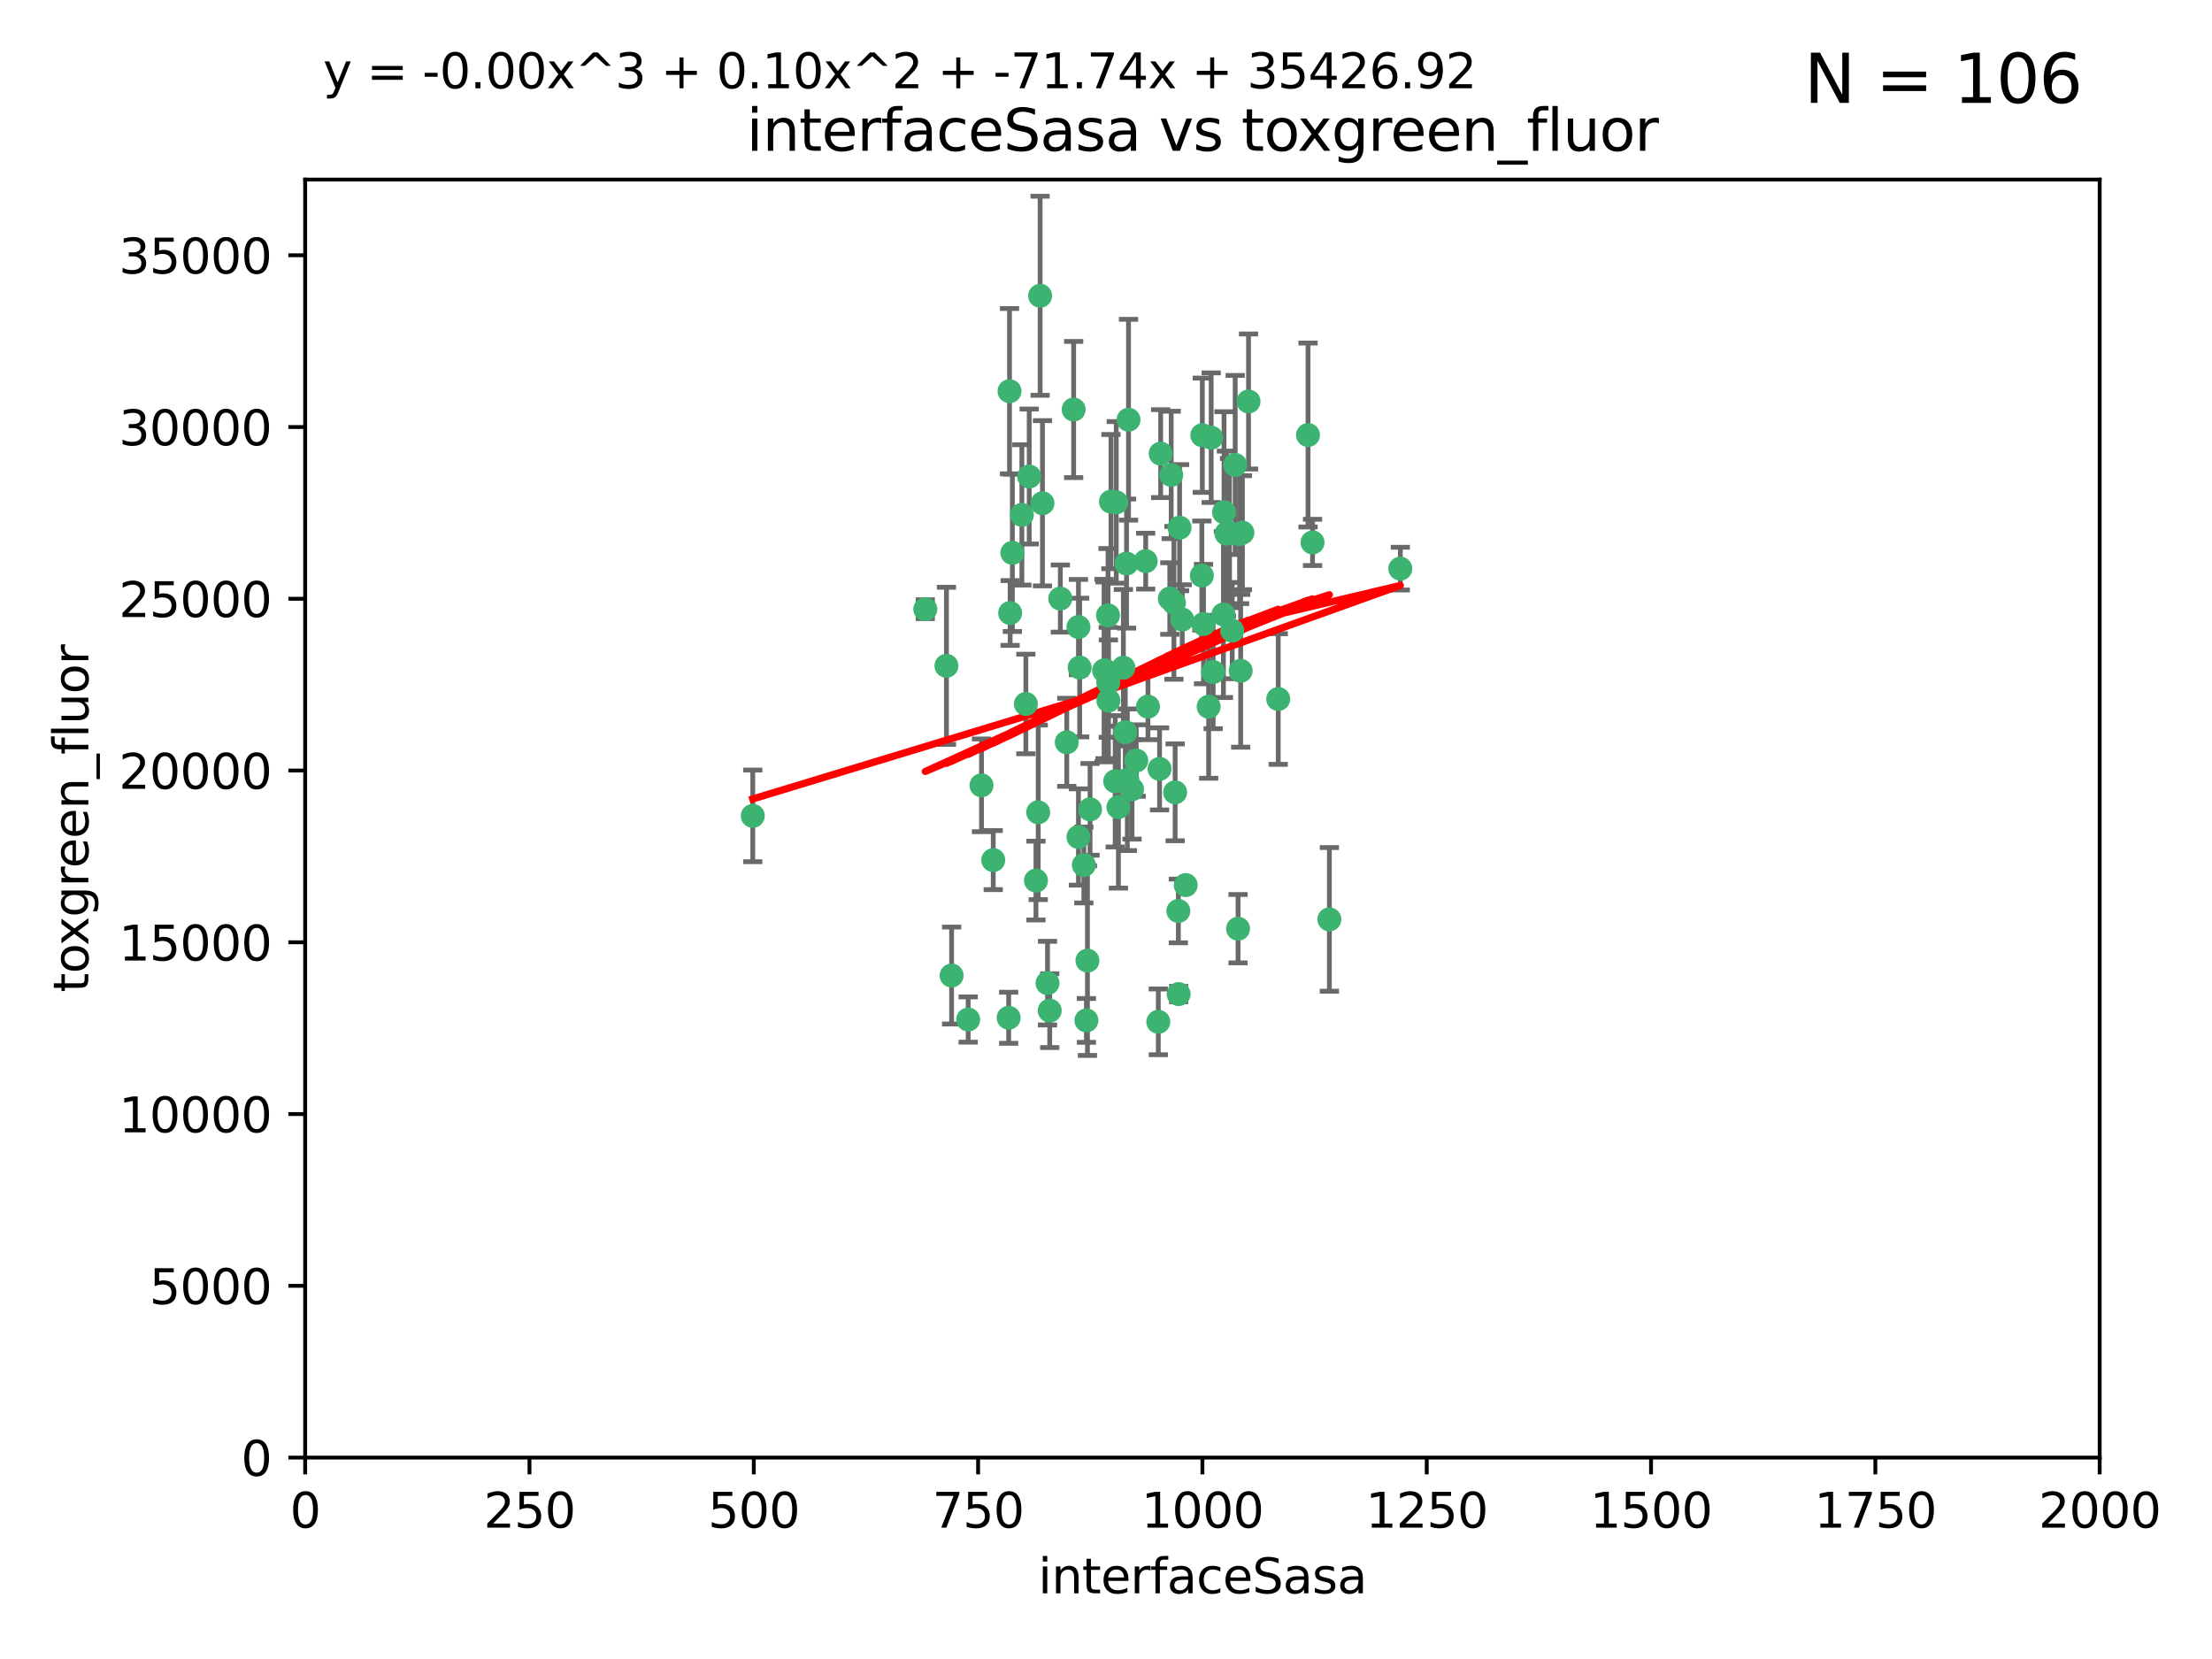 <?xml version="1.0" encoding="utf-8" standalone="no"?>
<!DOCTYPE svg PUBLIC "-//W3C//DTD SVG 1.1//EN"
  "http://www.w3.org/Graphics/SVG/1.1/DTD/svg11.dtd">
<svg xmlns:xlink="http://www.w3.org/1999/xlink" width="460.8pt" height="345.6pt" viewBox="0 0 460.8 345.6" xmlns="http://www.w3.org/2000/svg" version="1.1">
 <defs>
  <style type="text/css">*{stroke-linejoin: round; stroke-linecap: butt}</style>
 </defs>
 <g id="figure_1">
  <g id="patch_1">
   <path d="M 0 345.6 
L 460.8 345.6 
L 460.8 0 
L 0 0 
z
" style="fill: #ffffff"/>
  </g>
  <g id="axes_1">
   <g id="patch_2">
    <path d="M 63.571 303.64 
L 437.4 303.64 
L 437.4 37.411 
L 63.571 37.411 
z
" style="fill: #ffffff"/>
   </g>
   <g id="PathCollection_1">
    <defs>
     <path id="m110dd6d554" d="M 0 1.118 
C 0.297 1.118 0.581 1 0.791 0.791 
C 1 0.581 1.118 0.297 1.118 0 
C 1.118 -0.297 1 -0.581 0.791 -0.791 
C 0.581 -1 0.297 -1.118 0 -1.118 
C -0.297 -1.118 -0.581 -1 -0.791 -0.791 
C -1 -0.581 -1.118 -0.297 -1.118 0 
C -1.118 0.297 -1 0.581 -0.791 0.791 
C -0.581 1 -0.297 1.118 0 1.118 
z
" style="stroke: #3cb371"/>
    </defs>
    <g clip-path="url(#p84f6780e56)">
     <use xlink:href="#m110dd6d554" x="243.693" y="124.69" style="fill: #3cb371; stroke: #3cb371"/>
     <use xlink:href="#m110dd6d554" x="272.484" y="90.623" style="fill: #3cb371; stroke: #3cb371"/>
     <use xlink:href="#m110dd6d554" x="231.435" y="104.496" style="fill: #3cb371; stroke: #3cb371"/>
     <use xlink:href="#m110dd6d554" x="234.418" y="152.536" style="fill: #3cb371; stroke: #3cb371"/>
     <use xlink:href="#m110dd6d554" x="266.28" y="145.62" style="fill: #3cb371; stroke: #3cb371"/>
     <use xlink:href="#m110dd6d554" x="257.315" y="96.857" style="fill: #3cb371; stroke: #3cb371"/>
     <use xlink:href="#m110dd6d554" x="250.716" y="130.005" style="fill: #3cb371; stroke: #3cb371"/>
     <use xlink:href="#m110dd6d554" x="254.987" y="106.718" style="fill: #3cb371; stroke: #3cb371"/>
     <use xlink:href="#m110dd6d554" x="273.426" y="112.994" style="fill: #3cb371; stroke: #3cb371"/>
     <use xlink:href="#m110dd6d554" x="220.886" y="124.689" style="fill: #3cb371; stroke: #3cb371"/>
     <use xlink:href="#m110dd6d554" x="214.404" y="99.267" style="fill: #3cb371; stroke: #3cb371"/>
     <use xlink:href="#m110dd6d554" x="212.875" y="107.264" style="fill: #3cb371; stroke: #3cb371"/>
     <use xlink:href="#m110dd6d554" x="241.787" y="94.5" style="fill: #3cb371; stroke: #3cb371"/>
     <use xlink:href="#m110dd6d554" x="252.721" y="139.999" style="fill: #3cb371; stroke: #3cb371"/>
     <use xlink:href="#m110dd6d554" x="252.312" y="91.178" style="fill: #3cb371; stroke: #3cb371"/>
     <use xlink:href="#m110dd6d554" x="258.229" y="111.261" style="fill: #3cb371; stroke: #3cb371"/>
     <use xlink:href="#m110dd6d554" x="223.66" y="85.309" style="fill: #3cb371; stroke: #3cb371"/>
     <use xlink:href="#m110dd6d554" x="232.987" y="168.143" style="fill: #3cb371; stroke: #3cb371"/>
     <use xlink:href="#m110dd6d554" x="241.557" y="160.173" style="fill: #3cb371; stroke: #3cb371"/>
     <use xlink:href="#m110dd6d554" x="230.869" y="142.145" style="fill: #3cb371; stroke: #3cb371"/>
     <use xlink:href="#m110dd6d554" x="230.194" y="139.64" style="fill: #3cb371; stroke: #3cb371"/>
     <use xlink:href="#m110dd6d554" x="251.785" y="147.225" style="fill: #3cb371; stroke: #3cb371"/>
     <use xlink:href="#m110dd6d554" x="234.68" y="117.402" style="fill: #3cb371; stroke: #3cb371"/>
     <use xlink:href="#m110dd6d554" x="246.284" y="129.063" style="fill: #3cb371; stroke: #3cb371"/>
     <use xlink:href="#m110dd6d554" x="255.489" y="111.157" style="fill: #3cb371; stroke: #3cb371"/>
     <use xlink:href="#m110dd6d554" x="256.689" y="131.368" style="fill: #3cb371; stroke: #3cb371"/>
     <use xlink:href="#m110dd6d554" x="254.858" y="128.013" style="fill: #3cb371; stroke: #3cb371"/>
     <use xlink:href="#m110dd6d554" x="244.553" y="125.579" style="fill: #3cb371; stroke: #3cb371"/>
     <use xlink:href="#m110dd6d554" x="250.368" y="119.895" style="fill: #3cb371; stroke: #3cb371"/>
     <use xlink:href="#m110dd6d554" x="243.983" y="98.934" style="fill: #3cb371; stroke: #3cb371"/>
     <use xlink:href="#m110dd6d554" x="235.088" y="87.434" style="fill: #3cb371; stroke: #3cb371"/>
     <use xlink:href="#m110dd6d554" x="232.318" y="162.759" style="fill: #3cb371; stroke: #3cb371"/>
     <use xlink:href="#m110dd6d554" x="258.816" y="110.968" style="fill: #3cb371; stroke: #3cb371"/>
     <use xlink:href="#m110dd6d554" x="256.134" y="111.045" style="fill: #3cb371; stroke: #3cb371"/>
     <use xlink:href="#m110dd6d554" x="232.534" y="104.651" style="fill: #3cb371; stroke: #3cb371"/>
     <use xlink:href="#m110dd6d554" x="234.02" y="139.091" style="fill: #3cb371; stroke: #3cb371"/>
     <use xlink:href="#m110dd6d554" x="238.669" y="116.895" style="fill: #3cb371; stroke: #3cb371"/>
     <use xlink:href="#m110dd6d554" x="210.43" y="127.696" style="fill: #3cb371; stroke: #3cb371"/>
     <use xlink:href="#m110dd6d554" x="226.319" y="212.57" style="fill: #3cb371; stroke: #3cb371"/>
     <use xlink:href="#m110dd6d554" x="217.166" y="104.837" style="fill: #3cb371; stroke: #3cb371"/>
     <use xlink:href="#m110dd6d554" x="245.731" y="109.922" style="fill: #3cb371; stroke: #3cb371"/>
     <use xlink:href="#m110dd6d554" x="216.677" y="61.614" style="fill: #3cb371; stroke: #3cb371"/>
     <use xlink:href="#m110dd6d554" x="258.456" y="139.744" style="fill: #3cb371; stroke: #3cb371"/>
     <use xlink:href="#m110dd6d554" x="291.711" y="118.457" style="fill: #3cb371; stroke: #3cb371"/>
     <use xlink:href="#m110dd6d554" x="224.916" y="139.063" style="fill: #3cb371; stroke: #3cb371"/>
     <use xlink:href="#m110dd6d554" x="260.091" y="83.639" style="fill: #3cb371; stroke: #3cb371"/>
     <use xlink:href="#m110dd6d554" x="250.465" y="90.667" style="fill: #3cb371; stroke: #3cb371"/>
     <use xlink:href="#m110dd6d554" x="204.462" y="163.599" style="fill: #3cb371; stroke: #3cb371"/>
     <use xlink:href="#m110dd6d554" x="218.677" y="210.534" style="fill: #3cb371; stroke: #3cb371"/>
     <use xlink:href="#m110dd6d554" x="201.688" y="212.385" style="fill: #3cb371; stroke: #3cb371"/>
     <use xlink:href="#m110dd6d554" x="241.295" y="212.869" style="fill: #3cb371; stroke: #3cb371"/>
     <use xlink:href="#m110dd6d554" x="210.123" y="212.018" style="fill: #3cb371; stroke: #3cb371"/>
     <use xlink:href="#m110dd6d554" x="192.753" y="126.902" style="fill: #3cb371; stroke: #3cb371"/>
     <use xlink:href="#m110dd6d554" x="222.228" y="154.63" style="fill: #3cb371; stroke: #3cb371"/>
     <use xlink:href="#m110dd6d554" x="230.822" y="128.187" style="fill: #3cb371; stroke: #3cb371"/>
     <use xlink:href="#m110dd6d554" x="210.301" y="81.492" style="fill: #3cb371; stroke: #3cb371"/>
     <use xlink:href="#m110dd6d554" x="224.662" y="174.36" style="fill: #3cb371; stroke: #3cb371"/>
     <use xlink:href="#m110dd6d554" x="236.699" y="158.432" style="fill: #3cb371; stroke: #3cb371"/>
     <use xlink:href="#m110dd6d554" x="230.901" y="145.94" style="fill: #3cb371; stroke: #3cb371"/>
     <use xlink:href="#m110dd6d554" x="213.706" y="146.651" style="fill: #3cb371; stroke: #3cb371"/>
     <use xlink:href="#m110dd6d554" x="245.473" y="189.768" style="fill: #3cb371; stroke: #3cb371"/>
     <use xlink:href="#m110dd6d554" x="206.91" y="179.173" style="fill: #3cb371; stroke: #3cb371"/>
     <use xlink:href="#m110dd6d554" x="218.219" y="204.805" style="fill: #3cb371; stroke: #3cb371"/>
     <use xlink:href="#m110dd6d554" x="226.534" y="200.119" style="fill: #3cb371; stroke: #3cb371"/>
     <use xlink:href="#m110dd6d554" x="215.811" y="183.443" style="fill: #3cb371; stroke: #3cb371"/>
     <use xlink:href="#m110dd6d554" x="224.662" y="130.623" style="fill: #3cb371; stroke: #3cb371"/>
     <use xlink:href="#m110dd6d554" x="239.146" y="147.201" style="fill: #3cb371; stroke: #3cb371"/>
     <use xlink:href="#m110dd6d554" x="244.803" y="165.057" style="fill: #3cb371; stroke: #3cb371"/>
     <use xlink:href="#m110dd6d554" x="216.278" y="169.223" style="fill: #3cb371; stroke: #3cb371"/>
     <use xlink:href="#m110dd6d554" x="245.536" y="207.089" style="fill: #3cb371; stroke: #3cb371"/>
     <use xlink:href="#m110dd6d554" x="198.237" y="203.222" style="fill: #3cb371; stroke: #3cb371"/>
     <use xlink:href="#m110dd6d554" x="235.826" y="164.427" style="fill: #3cb371; stroke: #3cb371"/>
     <use xlink:href="#m110dd6d554" x="276.932" y="191.526" style="fill: #3cb371; stroke: #3cb371"/>
     <use xlink:href="#m110dd6d554" x="257.91" y="193.465" style="fill: #3cb371; stroke: #3cb371"/>
     <use xlink:href="#m110dd6d554" x="247.005" y="184.376" style="fill: #3cb371; stroke: #3cb371"/>
     <use xlink:href="#m110dd6d554" x="229.998" y="139.694" style="fill: #3cb371; stroke: #3cb371"/>
     <use xlink:href="#m110dd6d554" x="227.078" y="168.609" style="fill: #3cb371; stroke: #3cb371"/>
     <use xlink:href="#m110dd6d554" x="234.846" y="162.431" style="fill: #3cb371; stroke: #3cb371"/>
     <use xlink:href="#m110dd6d554" x="210.895" y="115.163" style="fill: #3cb371; stroke: #3cb371"/>
     <use xlink:href="#m110dd6d554" x="197.163" y="138.702" style="fill: #3cb371; stroke: #3cb371"/>
     <use xlink:href="#m110dd6d554" x="225.785" y="180.193" style="fill: #3cb371; stroke: #3cb371"/>
     <use xlink:href="#m110dd6d554" x="156.817" y="169.96" style="fill: #3cb371; stroke: #3cb371"/>
    </g>
   </g>
   <g id="matplotlib.axis_1">
    <g id="xtick_1">
     <g id="line2d_1">
      <defs>
       <path id="mdd3364e284" d="M 0 0 
L 0 3.5 
" style="stroke: #000000; stroke-width: 0.8"/>
      </defs>
      <g>
       <use xlink:href="#mdd3364e284" x="63.571" y="303.64" style="stroke: #000000; stroke-width: 0.8"/>
      </g>
     </g>
     <g id="text_1">
      <!-- 0 -->
      <g transform="translate(60.39 318.238)scale(0.1 -0.1)">
       <defs>
        <path id="DejaVuSans-30" d="M 2034 4250 
Q 1547 4250 1301 3770 
Q 1056 3291 1056 2328 
Q 1056 1369 1301 889 
Q 1547 409 2034 409 
Q 2525 409 2770 889 
Q 3016 1369 3016 2328 
Q 3016 3291 2770 3770 
Q 2525 4250 2034 4250 
z
M 2034 4750 
Q 2819 4750 3233 4129 
Q 3647 3509 3647 2328 
Q 3647 1150 3233 529 
Q 2819 -91 2034 -91 
Q 1250 -91 836 529 
Q 422 1150 422 2328 
Q 422 3509 836 4129 
Q 1250 4750 2034 4750 
z
" transform="scale(0.016)"/>
       </defs>
       <use xlink:href="#DejaVuSans-30"/>
      </g>
     </g>
    </g>
    <g id="xtick_2">
     <g id="line2d_2">
      <g>
       <use xlink:href="#mdd3364e284" x="110.3" y="303.64" style="stroke: #000000; stroke-width: 0.8"/>
      </g>
     </g>
     <g id="text_2">
      <!-- 250 -->
      <g transform="translate(100.756 318.238)scale(0.1 -0.1)">
       <defs>
        <path id="DejaVuSans-32" d="M 1228 531 
L 3431 531 
L 3431 0 
L 469 0 
L 469 531 
Q 828 903 1448 1529 
Q 2069 2156 2228 2338 
Q 2531 2678 2651 2914 
Q 2772 3150 2772 3378 
Q 2772 3750 2511 3984 
Q 2250 4219 1831 4219 
Q 1534 4219 1204 4116 
Q 875 4013 500 3803 
L 500 4441 
Q 881 4594 1212 4672 
Q 1544 4750 1819 4750 
Q 2544 4750 2975 4387 
Q 3406 4025 3406 3419 
Q 3406 3131 3298 2873 
Q 3191 2616 2906 2266 
Q 2828 2175 2409 1742 
Q 1991 1309 1228 531 
z
" transform="scale(0.016)"/>
        <path id="DejaVuSans-35" d="M 691 4666 
L 3169 4666 
L 3169 4134 
L 1269 4134 
L 1269 2991 
Q 1406 3038 1543 3061 
Q 1681 3084 1819 3084 
Q 2600 3084 3056 2656 
Q 3513 2228 3513 1497 
Q 3513 744 3044 326 
Q 2575 -91 1722 -91 
Q 1428 -91 1123 -41 
Q 819 9 494 109 
L 494 744 
Q 775 591 1075 516 
Q 1375 441 1709 441 
Q 2250 441 2565 725 
Q 2881 1009 2881 1497 
Q 2881 1984 2565 2268 
Q 2250 2553 1709 2553 
Q 1456 2553 1204 2497 
Q 953 2441 691 2322 
L 691 4666 
z
" transform="scale(0.016)"/>
       </defs>
       <use xlink:href="#DejaVuSans-32"/>
       <use xlink:href="#DejaVuSans-35" x="63.623"/>
       <use xlink:href="#DejaVuSans-30" x="127.246"/>
      </g>
     </g>
    </g>
    <g id="xtick_3">
     <g id="line2d_3">
      <g>
       <use xlink:href="#mdd3364e284" x="157.028" y="303.64" style="stroke: #000000; stroke-width: 0.8"/>
      </g>
     </g>
     <g id="text_3">
      <!-- 500 -->
      <g transform="translate(147.485 318.238)scale(0.1 -0.1)">
       <use xlink:href="#DejaVuSans-35"/>
       <use xlink:href="#DejaVuSans-30" x="63.623"/>
       <use xlink:href="#DejaVuSans-30" x="127.246"/>
      </g>
     </g>
    </g>
    <g id="xtick_4">
     <g id="line2d_4">
      <g>
       <use xlink:href="#mdd3364e284" x="203.757" y="303.64" style="stroke: #000000; stroke-width: 0.8"/>
      </g>
     </g>
     <g id="text_4">
      <!-- 750 -->
      <g transform="translate(194.213 318.238)scale(0.1 -0.1)">
       <defs>
        <path id="DejaVuSans-37" d="M 525 4666 
L 3525 4666 
L 3525 4397 
L 1831 0 
L 1172 0 
L 2766 4134 
L 525 4134 
L 525 4666 
z
" transform="scale(0.016)"/>
       </defs>
       <use xlink:href="#DejaVuSans-37"/>
       <use xlink:href="#DejaVuSans-35" x="63.623"/>
       <use xlink:href="#DejaVuSans-30" x="127.246"/>
      </g>
     </g>
    </g>
    <g id="xtick_5">
     <g id="line2d_5">
      <g>
       <use xlink:href="#mdd3364e284" x="250.486" y="303.64" style="stroke: #000000; stroke-width: 0.8"/>
      </g>
     </g>
     <g id="text_5">
      <!-- 1000 -->
      <g transform="translate(237.761 318.238)scale(0.1 -0.1)">
       <defs>
        <path id="DejaVuSans-31" d="M 794 531 
L 1825 531 
L 1825 4091 
L 703 3866 
L 703 4441 
L 1819 4666 
L 2450 4666 
L 2450 531 
L 3481 531 
L 3481 0 
L 794 0 
L 794 531 
z
" transform="scale(0.016)"/>
       </defs>
       <use xlink:href="#DejaVuSans-31"/>
       <use xlink:href="#DejaVuSans-30" x="63.623"/>
       <use xlink:href="#DejaVuSans-30" x="127.246"/>
       <use xlink:href="#DejaVuSans-30" x="190.869"/>
      </g>
     </g>
    </g>
    <g id="xtick_6">
     <g id="line2d_6">
      <g>
       <use xlink:href="#mdd3364e284" x="297.214" y="303.64" style="stroke: #000000; stroke-width: 0.8"/>
      </g>
     </g>
     <g id="text_6">
      <!-- 1250 -->
      <g transform="translate(284.489 318.238)scale(0.1 -0.1)">
       <use xlink:href="#DejaVuSans-31"/>
       <use xlink:href="#DejaVuSans-32" x="63.623"/>
       <use xlink:href="#DejaVuSans-35" x="127.246"/>
       <use xlink:href="#DejaVuSans-30" x="190.869"/>
      </g>
     </g>
    </g>
    <g id="xtick_7">
     <g id="line2d_7">
      <g>
       <use xlink:href="#mdd3364e284" x="343.943" y="303.64" style="stroke: #000000; stroke-width: 0.8"/>
      </g>
     </g>
     <g id="text_7">
      <!-- 1500 -->
      <g transform="translate(331.218 318.238)scale(0.1 -0.1)">
       <use xlink:href="#DejaVuSans-31"/>
       <use xlink:href="#DejaVuSans-35" x="63.623"/>
       <use xlink:href="#DejaVuSans-30" x="127.246"/>
       <use xlink:href="#DejaVuSans-30" x="190.869"/>
      </g>
     </g>
    </g>
    <g id="xtick_8">
     <g id="line2d_8">
      <g>
       <use xlink:href="#mdd3364e284" x="390.671" y="303.64" style="stroke: #000000; stroke-width: 0.8"/>
      </g>
     </g>
     <g id="text_8">
      <!-- 1750 -->
      <g transform="translate(377.946 318.238)scale(0.1 -0.1)">
       <use xlink:href="#DejaVuSans-31"/>
       <use xlink:href="#DejaVuSans-37" x="63.623"/>
       <use xlink:href="#DejaVuSans-35" x="127.246"/>
       <use xlink:href="#DejaVuSans-30" x="190.869"/>
      </g>
     </g>
    </g>
    <g id="xtick_9">
     <g id="line2d_9">
      <g>
       <use xlink:href="#mdd3364e284" x="437.4" y="303.64" style="stroke: #000000; stroke-width: 0.8"/>
      </g>
     </g>
     <g id="text_9">
      <!-- 2000 -->
      <g transform="translate(424.675 318.238)scale(0.1 -0.1)">
       <use xlink:href="#DejaVuSans-32"/>
       <use xlink:href="#DejaVuSans-30" x="63.623"/>
       <use xlink:href="#DejaVuSans-30" x="127.246"/>
       <use xlink:href="#DejaVuSans-30" x="190.869"/>
      </g>
     </g>
    </g>
    <g id="text_10">
     <!-- interfaceSasa -->
     <g transform="translate(216.279 331.917)scale(0.1 -0.1)">
      <defs>
       <path id="DejaVuSans-69" d="M 603 3500 
L 1178 3500 
L 1178 0 
L 603 0 
L 603 3500 
z
M 603 4863 
L 1178 4863 
L 1178 4134 
L 603 4134 
L 603 4863 
z
" transform="scale(0.016)"/>
       <path id="DejaVuSans-6e" d="M 3513 2113 
L 3513 0 
L 2938 0 
L 2938 2094 
Q 2938 2591 2744 2837 
Q 2550 3084 2163 3084 
Q 1697 3084 1428 2787 
Q 1159 2491 1159 1978 
L 1159 0 
L 581 0 
L 581 3500 
L 1159 3500 
L 1159 2956 
Q 1366 3272 1645 3428 
Q 1925 3584 2291 3584 
Q 2894 3584 3203 3211 
Q 3513 2838 3513 2113 
z
" transform="scale(0.016)"/>
       <path id="DejaVuSans-74" d="M 1172 4494 
L 1172 3500 
L 2356 3500 
L 2356 3053 
L 1172 3053 
L 1172 1153 
Q 1172 725 1289 603 
Q 1406 481 1766 481 
L 2356 481 
L 2356 0 
L 1766 0 
Q 1100 0 847 248 
Q 594 497 594 1153 
L 594 3053 
L 172 3053 
L 172 3500 
L 594 3500 
L 594 4494 
L 1172 4494 
z
" transform="scale(0.016)"/>
       <path id="DejaVuSans-65" d="M 3597 1894 
L 3597 1613 
L 953 1613 
Q 991 1019 1311 708 
Q 1631 397 2203 397 
Q 2534 397 2845 478 
Q 3156 559 3463 722 
L 3463 178 
Q 3153 47 2828 -22 
Q 2503 -91 2169 -91 
Q 1331 -91 842 396 
Q 353 884 353 1716 
Q 353 2575 817 3079 
Q 1281 3584 2069 3584 
Q 2775 3584 3186 3129 
Q 3597 2675 3597 1894 
z
M 3022 2063 
Q 3016 2534 2758 2815 
Q 2500 3097 2075 3097 
Q 1594 3097 1305 2825 
Q 1016 2553 972 2059 
L 3022 2063 
z
" transform="scale(0.016)"/>
       <path id="DejaVuSans-72" d="M 2631 2963 
Q 2534 3019 2420 3045 
Q 2306 3072 2169 3072 
Q 1681 3072 1420 2755 
Q 1159 2438 1159 1844 
L 1159 0 
L 581 0 
L 581 3500 
L 1159 3500 
L 1159 2956 
Q 1341 3275 1631 3429 
Q 1922 3584 2338 3584 
Q 2397 3584 2469 3576 
Q 2541 3569 2628 3553 
L 2631 2963 
z
" transform="scale(0.016)"/>
       <path id="DejaVuSans-66" d="M 2375 4863 
L 2375 4384 
L 1825 4384 
Q 1516 4384 1395 4259 
Q 1275 4134 1275 3809 
L 1275 3500 
L 2222 3500 
L 2222 3053 
L 1275 3053 
L 1275 0 
L 697 0 
L 697 3053 
L 147 3053 
L 147 3500 
L 697 3500 
L 697 3744 
Q 697 4328 969 4595 
Q 1241 4863 1831 4863 
L 2375 4863 
z
" transform="scale(0.016)"/>
       <path id="DejaVuSans-61" d="M 2194 1759 
Q 1497 1759 1228 1600 
Q 959 1441 959 1056 
Q 959 750 1161 570 
Q 1363 391 1709 391 
Q 2188 391 2477 730 
Q 2766 1069 2766 1631 
L 2766 1759 
L 2194 1759 
z
M 3341 1997 
L 3341 0 
L 2766 0 
L 2766 531 
Q 2569 213 2275 61 
Q 1981 -91 1556 -91 
Q 1019 -91 701 211 
Q 384 513 384 1019 
Q 384 1609 779 1909 
Q 1175 2209 1959 2209 
L 2766 2209 
L 2766 2266 
Q 2766 2663 2505 2880 
Q 2244 3097 1772 3097 
Q 1472 3097 1187 3025 
Q 903 2953 641 2809 
L 641 3341 
Q 956 3463 1253 3523 
Q 1550 3584 1831 3584 
Q 2591 3584 2966 3190 
Q 3341 2797 3341 1997 
z
" transform="scale(0.016)"/>
       <path id="DejaVuSans-63" d="M 3122 3366 
L 3122 2828 
Q 2878 2963 2633 3030 
Q 2388 3097 2138 3097 
Q 1578 3097 1268 2742 
Q 959 2388 959 1747 
Q 959 1106 1268 751 
Q 1578 397 2138 397 
Q 2388 397 2633 464 
Q 2878 531 3122 666 
L 3122 134 
Q 2881 22 2623 -34 
Q 2366 -91 2075 -91 
Q 1284 -91 818 406 
Q 353 903 353 1747 
Q 353 2603 823 3093 
Q 1294 3584 2113 3584 
Q 2378 3584 2631 3529 
Q 2884 3475 3122 3366 
z
" transform="scale(0.016)"/>
       <path id="DejaVuSans-53" d="M 3425 4513 
L 3425 3897 
Q 3066 4069 2747 4153 
Q 2428 4238 2131 4238 
Q 1616 4238 1336 4038 
Q 1056 3838 1056 3469 
Q 1056 3159 1242 3001 
Q 1428 2844 1947 2747 
L 2328 2669 
Q 3034 2534 3370 2195 
Q 3706 1856 3706 1288 
Q 3706 609 3251 259 
Q 2797 -91 1919 -91 
Q 1588 -91 1214 -16 
Q 841 59 441 206 
L 441 856 
Q 825 641 1194 531 
Q 1563 422 1919 422 
Q 2459 422 2753 634 
Q 3047 847 3047 1241 
Q 3047 1584 2836 1778 
Q 2625 1972 2144 2069 
L 1759 2144 
Q 1053 2284 737 2584 
Q 422 2884 422 3419 
Q 422 4038 858 4394 
Q 1294 4750 2059 4750 
Q 2388 4750 2728 4690 
Q 3069 4631 3425 4513 
z
" transform="scale(0.016)"/>
       <path id="DejaVuSans-73" d="M 2834 3397 
L 2834 2853 
Q 2591 2978 2328 3040 
Q 2066 3103 1784 3103 
Q 1356 3103 1142 2972 
Q 928 2841 928 2578 
Q 928 2378 1081 2264 
Q 1234 2150 1697 2047 
L 1894 2003 
Q 2506 1872 2764 1633 
Q 3022 1394 3022 966 
Q 3022 478 2636 193 
Q 2250 -91 1575 -91 
Q 1294 -91 989 -36 
Q 684 19 347 128 
L 347 722 
Q 666 556 975 473 
Q 1284 391 1588 391 
Q 1994 391 2212 530 
Q 2431 669 2431 922 
Q 2431 1156 2273 1281 
Q 2116 1406 1581 1522 
L 1381 1569 
Q 847 1681 609 1914 
Q 372 2147 372 2553 
Q 372 3047 722 3315 
Q 1072 3584 1716 3584 
Q 2034 3584 2315 3537 
Q 2597 3491 2834 3397 
z
" transform="scale(0.016)"/>
      </defs>
      <use xlink:href="#DejaVuSans-69"/>
      <use xlink:href="#DejaVuSans-6e" x="27.783"/>
      <use xlink:href="#DejaVuSans-74" x="91.162"/>
      <use xlink:href="#DejaVuSans-65" x="130.371"/>
      <use xlink:href="#DejaVuSans-72" x="191.895"/>
      <use xlink:href="#DejaVuSans-66" x="233.008"/>
      <use xlink:href="#DejaVuSans-61" x="268.213"/>
      <use xlink:href="#DejaVuSans-63" x="329.492"/>
      <use xlink:href="#DejaVuSans-65" x="384.473"/>
      <use xlink:href="#DejaVuSans-53" x="445.996"/>
      <use xlink:href="#DejaVuSans-61" x="509.473"/>
      <use xlink:href="#DejaVuSans-73" x="570.752"/>
      <use xlink:href="#DejaVuSans-61" x="622.852"/>
     </g>
    </g>
   </g>
   <g id="matplotlib.axis_2">
    <g id="ytick_1">
     <g id="line2d_10">
      <defs>
       <path id="mc8908f6670" d="M 0 0 
L -3.5 0 
" style="stroke: #000000; stroke-width: 0.8"/>
      </defs>
      <g>
       <use xlink:href="#mc8908f6670" x="63.571" y="303.64" style="stroke: #000000; stroke-width: 0.8"/>
      </g>
     </g>
     <g id="text_11">
      <!-- 0 -->
      <g transform="translate(50.209 307.439)scale(0.1 -0.1)">
       <use xlink:href="#DejaVuSans-30"/>
      </g>
     </g>
    </g>
    <g id="ytick_2">
     <g id="line2d_11">
      <g>
       <use xlink:href="#mc8908f6670" x="63.571" y="267.859" style="stroke: #000000; stroke-width: 0.8"/>
      </g>
     </g>
     <g id="text_12">
      <!-- 5000 -->
      <g transform="translate(31.121 271.658)scale(0.1 -0.1)">
       <use xlink:href="#DejaVuSans-35"/>
       <use xlink:href="#DejaVuSans-30" x="63.623"/>
       <use xlink:href="#DejaVuSans-30" x="127.246"/>
       <use xlink:href="#DejaVuSans-30" x="190.869"/>
      </g>
     </g>
    </g>
    <g id="ytick_3">
     <g id="line2d_12">
      <g>
       <use xlink:href="#mc8908f6670" x="63.571" y="232.078" style="stroke: #000000; stroke-width: 0.8"/>
      </g>
     </g>
     <g id="text_13">
      <!-- 10000 -->
      <g transform="translate(24.759 235.878)scale(0.1 -0.1)">
       <use xlink:href="#DejaVuSans-31"/>
       <use xlink:href="#DejaVuSans-30" x="63.623"/>
       <use xlink:href="#DejaVuSans-30" x="127.246"/>
       <use xlink:href="#DejaVuSans-30" x="190.869"/>
       <use xlink:href="#DejaVuSans-30" x="254.492"/>
      </g>
     </g>
    </g>
    <g id="ytick_4">
     <g id="line2d_13">
      <g>
       <use xlink:href="#mc8908f6670" x="63.571" y="196.298" style="stroke: #000000; stroke-width: 0.8"/>
      </g>
     </g>
     <g id="text_14">
      <!-- 15000 -->
      <g transform="translate(24.759 200.097)scale(0.1 -0.1)">
       <use xlink:href="#DejaVuSans-31"/>
       <use xlink:href="#DejaVuSans-35" x="63.623"/>
       <use xlink:href="#DejaVuSans-30" x="127.246"/>
       <use xlink:href="#DejaVuSans-30" x="190.869"/>
       <use xlink:href="#DejaVuSans-30" x="254.492"/>
      </g>
     </g>
    </g>
    <g id="ytick_5">
     <g id="line2d_14">
      <g>
       <use xlink:href="#mc8908f6670" x="63.571" y="160.517" style="stroke: #000000; stroke-width: 0.8"/>
      </g>
     </g>
     <g id="text_15">
      <!-- 20000 -->
      <g transform="translate(24.759 164.316)scale(0.1 -0.1)">
       <use xlink:href="#DejaVuSans-32"/>
       <use xlink:href="#DejaVuSans-30" x="63.623"/>
       <use xlink:href="#DejaVuSans-30" x="127.246"/>
       <use xlink:href="#DejaVuSans-30" x="190.869"/>
       <use xlink:href="#DejaVuSans-30" x="254.492"/>
      </g>
     </g>
    </g>
    <g id="ytick_6">
     <g id="line2d_15">
      <g>
       <use xlink:href="#mc8908f6670" x="63.571" y="124.736" style="stroke: #000000; stroke-width: 0.8"/>
      </g>
     </g>
     <g id="text_16">
      <!-- 25000 -->
      <g transform="translate(24.759 128.535)scale(0.1 -0.1)">
       <use xlink:href="#DejaVuSans-32"/>
       <use xlink:href="#DejaVuSans-35" x="63.623"/>
       <use xlink:href="#DejaVuSans-30" x="127.246"/>
       <use xlink:href="#DejaVuSans-30" x="190.869"/>
       <use xlink:href="#DejaVuSans-30" x="254.492"/>
      </g>
     </g>
    </g>
    <g id="ytick_7">
     <g id="line2d_16">
      <g>
       <use xlink:href="#mc8908f6670" x="63.571" y="88.955" style="stroke: #000000; stroke-width: 0.8"/>
      </g>
     </g>
     <g id="text_17">
      <!-- 30000 -->
      <g transform="translate(24.759 92.754)scale(0.1 -0.1)">
       <defs>
        <path id="DejaVuSans-33" d="M 2597 2516 
Q 3050 2419 3304 2112 
Q 3559 1806 3559 1356 
Q 3559 666 3084 287 
Q 2609 -91 1734 -91 
Q 1441 -91 1130 -33 
Q 819 25 488 141 
L 488 750 
Q 750 597 1062 519 
Q 1375 441 1716 441 
Q 2309 441 2620 675 
Q 2931 909 2931 1356 
Q 2931 1769 2642 2001 
Q 2353 2234 1838 2234 
L 1294 2234 
L 1294 2753 
L 1863 2753 
Q 2328 2753 2575 2939 
Q 2822 3125 2822 3475 
Q 2822 3834 2567 4026 
Q 2313 4219 1838 4219 
Q 1578 4219 1281 4162 
Q 984 4106 628 3988 
L 628 4550 
Q 988 4650 1302 4700 
Q 1616 4750 1894 4750 
Q 2613 4750 3031 4423 
Q 3450 4097 3450 3541 
Q 3450 3153 3228 2886 
Q 3006 2619 2597 2516 
z
" transform="scale(0.016)"/>
       </defs>
       <use xlink:href="#DejaVuSans-33"/>
       <use xlink:href="#DejaVuSans-30" x="63.623"/>
       <use xlink:href="#DejaVuSans-30" x="127.246"/>
       <use xlink:href="#DejaVuSans-30" x="190.869"/>
       <use xlink:href="#DejaVuSans-30" x="254.492"/>
      </g>
     </g>
    </g>
    <g id="ytick_8">
     <g id="line2d_17">
      <g>
       <use xlink:href="#mc8908f6670" x="63.571" y="53.174" style="stroke: #000000; stroke-width: 0.8"/>
      </g>
     </g>
     <g id="text_18">
      <!-- 35000 -->
      <g transform="translate(24.759 56.974)scale(0.1 -0.1)">
       <use xlink:href="#DejaVuSans-33"/>
       <use xlink:href="#DejaVuSans-35" x="63.623"/>
       <use xlink:href="#DejaVuSans-30" x="127.246"/>
       <use xlink:href="#DejaVuSans-30" x="190.869"/>
       <use xlink:href="#DejaVuSans-30" x="254.492"/>
      </g>
     </g>
    </g>
    <g id="text_19">
     <!-- toxgreen_fluor -->
     <g transform="translate(18.401 206.72)rotate(-90)scale(0.1 -0.1)">
      <defs>
       <path id="DejaVuSans-6f" d="M 1959 3097 
Q 1497 3097 1228 2736 
Q 959 2375 959 1747 
Q 959 1119 1226 758 
Q 1494 397 1959 397 
Q 2419 397 2687 759 
Q 2956 1122 2956 1747 
Q 2956 2369 2687 2733 
Q 2419 3097 1959 3097 
z
M 1959 3584 
Q 2709 3584 3137 3096 
Q 3566 2609 3566 1747 
Q 3566 888 3137 398 
Q 2709 -91 1959 -91 
Q 1206 -91 779 398 
Q 353 888 353 1747 
Q 353 2609 779 3096 
Q 1206 3584 1959 3584 
z
" transform="scale(0.016)"/>
       <path id="DejaVuSans-78" d="M 3513 3500 
L 2247 1797 
L 3578 0 
L 2900 0 
L 1881 1375 
L 863 0 
L 184 0 
L 1544 1831 
L 300 3500 
L 978 3500 
L 1906 2253 
L 2834 3500 
L 3513 3500 
z
" transform="scale(0.016)"/>
       <path id="DejaVuSans-67" d="M 2906 1791 
Q 2906 2416 2648 2759 
Q 2391 3103 1925 3103 
Q 1463 3103 1205 2759 
Q 947 2416 947 1791 
Q 947 1169 1205 825 
Q 1463 481 1925 481 
Q 2391 481 2648 825 
Q 2906 1169 2906 1791 
z
M 3481 434 
Q 3481 -459 3084 -895 
Q 2688 -1331 1869 -1331 
Q 1566 -1331 1297 -1286 
Q 1028 -1241 775 -1147 
L 775 -588 
Q 1028 -725 1275 -790 
Q 1522 -856 1778 -856 
Q 2344 -856 2625 -561 
Q 2906 -266 2906 331 
L 2906 616 
Q 2728 306 2450 153 
Q 2172 0 1784 0 
Q 1141 0 747 490 
Q 353 981 353 1791 
Q 353 2603 747 3093 
Q 1141 3584 1784 3584 
Q 2172 3584 2450 3431 
Q 2728 3278 2906 2969 
L 2906 3500 
L 3481 3500 
L 3481 434 
z
" transform="scale(0.016)"/>
       <path id="DejaVuSans-5f" d="M 3263 -1063 
L 3263 -1509 
L -63 -1509 
L -63 -1063 
L 3263 -1063 
z
" transform="scale(0.016)"/>
       <path id="DejaVuSans-6c" d="M 603 4863 
L 1178 4863 
L 1178 0 
L 603 0 
L 603 4863 
z
" transform="scale(0.016)"/>
       <path id="DejaVuSans-75" d="M 544 1381 
L 544 3500 
L 1119 3500 
L 1119 1403 
Q 1119 906 1312 657 
Q 1506 409 1894 409 
Q 2359 409 2629 706 
Q 2900 1003 2900 1516 
L 2900 3500 
L 3475 3500 
L 3475 0 
L 2900 0 
L 2900 538 
Q 2691 219 2414 64 
Q 2138 -91 1772 -91 
Q 1169 -91 856 284 
Q 544 659 544 1381 
z
M 1991 3584 
L 1991 3584 
z
" transform="scale(0.016)"/>
      </defs>
      <use xlink:href="#DejaVuSans-74"/>
      <use xlink:href="#DejaVuSans-6f" x="39.209"/>
      <use xlink:href="#DejaVuSans-78" x="97.266"/>
      <use xlink:href="#DejaVuSans-67" x="156.445"/>
      <use xlink:href="#DejaVuSans-72" x="219.922"/>
      <use xlink:href="#DejaVuSans-65" x="258.785"/>
      <use xlink:href="#DejaVuSans-65" x="320.309"/>
      <use xlink:href="#DejaVuSans-6e" x="381.832"/>
      <use xlink:href="#DejaVuSans-5f" x="445.211"/>
      <use xlink:href="#DejaVuSans-66" x="495.211"/>
      <use xlink:href="#DejaVuSans-6c" x="530.416"/>
      <use xlink:href="#DejaVuSans-75" x="558.199"/>
      <use xlink:href="#DejaVuSans-6f" x="621.578"/>
      <use xlink:href="#DejaVuSans-72" x="682.76"/>
     </g>
    </g>
   </g>
   <g id="LineCollection_1">
    <path d="M 243.693 132.143 
L 243.693 117.237 
" clip-path="url(#p84f6780e56)" style="fill: none; stroke: #696969"/>
    <path d="M 272.484 109.781 
L 272.484 71.466 
" clip-path="url(#p84f6780e56)" style="fill: none; stroke: #696969"/>
    <path d="M 231.435 118.477 
L 231.435 90.515 
" clip-path="url(#p84f6780e56)" style="fill: none; stroke: #696969"/>
    <path d="M 234.418 166.039 
L 234.418 139.033 
" clip-path="url(#p84f6780e56)" style="fill: none; stroke: #696969"/>
    <path d="M 266.28 159.229 
L 266.28 132.011 
" clip-path="url(#p84f6780e56)" style="fill: none; stroke: #696969"/>
    <path d="M 257.315 115.505 
L 257.315 78.209 
" clip-path="url(#p84f6780e56)" style="fill: none; stroke: #696969"/>
    <path d="M 250.716 142.442 
L 250.716 117.567 
" clip-path="url(#p84f6780e56)" style="fill: none; stroke: #696969"/>
    <path d="M 254.987 127.664 
L 254.987 85.772 
" clip-path="url(#p84f6780e56)" style="fill: none; stroke: #696969"/>
    <path d="M 273.426 117.812 
L 273.426 108.176 
" clip-path="url(#p84f6780e56)" style="fill: none; stroke: #696969"/>
    <path d="M 220.886 131.683 
L 220.886 117.696 
" clip-path="url(#p84f6780e56)" style="fill: none; stroke: #696969"/>
    <path d="M 214.404 113.322 
L 214.404 85.213 
" clip-path="url(#p84f6780e56)" style="fill: none; stroke: #696969"/>
    <path d="M 212.875 121.88 
L 212.875 92.647 
" clip-path="url(#p84f6780e56)" style="fill: none; stroke: #696969"/>
    <path d="M 241.787 103.651 
L 241.787 85.348 
" clip-path="url(#p84f6780e56)" style="fill: none; stroke: #696969"/>
    <path d="M 252.721 151.798 
L 252.721 128.2 
" clip-path="url(#p84f6780e56)" style="fill: none; stroke: #696969"/>
    <path d="M 252.312 104.675 
L 252.312 77.682 
" clip-path="url(#p84f6780e56)" style="fill: none; stroke: #696969"/>
    <path d="M 258.229 125.753 
L 258.229 96.768 
" clip-path="url(#p84f6780e56)" style="fill: none; stroke: #696969"/>
    <path d="M 223.66 99.491 
L 223.66 71.128 
" clip-path="url(#p84f6780e56)" style="fill: none; stroke: #696969"/>
    <path d="M 232.987 185.006 
L 232.987 151.281 
" clip-path="url(#p84f6780e56)" style="fill: none; stroke: #696969"/>
    <path d="M 241.557 168.723 
L 241.557 151.623 
" clip-path="url(#p84f6780e56)" style="fill: none; stroke: #696969"/>
    <path d="M 230.869 153.587 
L 230.869 130.704 
" clip-path="url(#p84f6780e56)" style="fill: none; stroke: #696969"/>
    <path d="M 230.194 158.046 
L 230.194 121.234 
" clip-path="url(#p84f6780e56)" style="fill: none; stroke: #696969"/>
    <path d="M 251.785 162.121 
L 251.785 132.33 
" clip-path="url(#p84f6780e56)" style="fill: none; stroke: #696969"/>
    <path d="M 234.68 130.841 
L 234.68 103.963 
" clip-path="url(#p84f6780e56)" style="fill: none; stroke: #696969"/>
    <path d="M 246.284 136.31 
L 246.284 121.816 
" clip-path="url(#p84f6780e56)" style="fill: none; stroke: #696969"/>
    <path d="M 255.489 128.336 
L 255.489 93.979 
" clip-path="url(#p84f6780e56)" style="fill: none; stroke: #696969"/>
    <path d="M 256.689 141.39 
L 256.689 121.347 
" clip-path="url(#p84f6780e56)" style="fill: none; stroke: #696969"/>
    <path d="M 254.858 145.305 
L 254.858 110.721 
" clip-path="url(#p84f6780e56)" style="fill: none; stroke: #696969"/>
    <path d="M 244.553 141.497 
L 244.553 109.662 
" clip-path="url(#p84f6780e56)" style="fill: none; stroke: #696969"/>
    <path d="M 250.368 131.252 
L 250.368 108.538 
" clip-path="url(#p84f6780e56)" style="fill: none; stroke: #696969"/>
    <path d="M 243.983 112.206 
L 243.983 85.663 
" clip-path="url(#p84f6780e56)" style="fill: none; stroke: #696969"/>
    <path d="M 235.088 108.351 
L 235.088 66.517 
" clip-path="url(#p84f6780e56)" style="fill: none; stroke: #696969"/>
    <path d="M 232.318 176.439 
L 232.318 149.08 
" clip-path="url(#p84f6780e56)" style="fill: none; stroke: #696969"/>
    <path d="M 258.816 122.844 
L 258.816 99.093 
" clip-path="url(#p84f6780e56)" style="fill: none; stroke: #696969"/>
    <path d="M 256.134 126.588 
L 256.134 95.502 
" clip-path="url(#p84f6780e56)" style="fill: none; stroke: #696969"/>
    <path d="M 232.534 121.481 
L 232.534 87.821 
" clip-path="url(#p84f6780e56)" style="fill: none; stroke: #696969"/>
    <path d="M 234.02 155.38 
L 234.02 122.802 
" clip-path="url(#p84f6780e56)" style="fill: none; stroke: #696969"/>
    <path d="M 238.669 122.714 
L 238.669 111.075 
" clip-path="url(#p84f6780e56)" style="fill: none; stroke: #696969"/>
    <path d="M 210.43 134.441 
L 210.43 120.951 
" clip-path="url(#p84f6780e56)" style="fill: none; stroke: #696969"/>
    <path d="M 226.319 217.139 
L 226.319 208.002 
" clip-path="url(#p84f6780e56)" style="fill: none; stroke: #696969"/>
    <path d="M 217.166 122.048 
L 217.166 87.626 
" clip-path="url(#p84f6780e56)" style="fill: none; stroke: #696969"/>
    <path d="M 245.731 123.06 
L 245.731 96.783 
" clip-path="url(#p84f6780e56)" style="fill: none; stroke: #696969"/>
    <path d="M 216.677 82.348 
L 216.677 40.879 
" clip-path="url(#p84f6780e56)" style="fill: none; stroke: #696969"/>
    <path d="M 258.456 155.653 
L 258.456 123.835 
" clip-path="url(#p84f6780e56)" style="fill: none; stroke: #696969"/>
    <path d="M 291.711 122.912 
L 291.711 114.001 
" clip-path="url(#p84f6780e56)" style="fill: none; stroke: #696969"/>
    <path d="M 224.916 153.504 
L 224.916 124.622 
" clip-path="url(#p84f6780e56)" style="fill: none; stroke: #696969"/>
    <path d="M 260.091 97.702 
L 260.091 69.575 
" clip-path="url(#p84f6780e56)" style="fill: none; stroke: #696969"/>
    <path d="M 250.465 102.568 
L 250.465 78.767 
" clip-path="url(#p84f6780e56)" style="fill: none; stroke: #696969"/>
    <path d="M 204.462 173.255 
L 204.462 153.942 
" clip-path="url(#p84f6780e56)" style="fill: none; stroke: #696969"/>
    <path d="M 218.677 218.223 
L 218.677 202.845 
" clip-path="url(#p84f6780e56)" style="fill: none; stroke: #696969"/>
    <path d="M 201.688 217.096 
L 201.688 207.674 
" clip-path="url(#p84f6780e56)" style="fill: none; stroke: #696969"/>
    <path d="M 241.295 219.717 
L 241.295 206.021 
" clip-path="url(#p84f6780e56)" style="fill: none; stroke: #696969"/>
    <path d="M 210.123 217.338 
L 210.123 206.699 
" clip-path="url(#p84f6780e56)" style="fill: none; stroke: #696969"/>
    <path d="M 192.753 128.865 
L 192.753 124.939 
" clip-path="url(#p84f6780e56)" style="fill: none; stroke: #696969"/>
    <path d="M 222.228 163.803 
L 222.228 145.457 
" clip-path="url(#p84f6780e56)" style="fill: none; stroke: #696969"/>
    <path d="M 230.822 142.109 
L 230.822 114.265 
" clip-path="url(#p84f6780e56)" style="fill: none; stroke: #696969"/>
    <path d="M 210.301 98.71 
L 210.301 64.274 
" clip-path="url(#p84f6780e56)" style="fill: none; stroke: #696969"/>
    <path d="M 224.662 184.389 
L 224.662 164.331 
" clip-path="url(#p84f6780e56)" style="fill: none; stroke: #696969"/>
    <path d="M 236.699 165.874 
L 236.699 150.99 
" clip-path="url(#p84f6780e56)" style="fill: none; stroke: #696969"/>
    <path d="M 230.901 158.572 
L 230.901 133.308 
" clip-path="url(#p84f6780e56)" style="fill: none; stroke: #696969"/>
    <path d="M 213.706 157.023 
L 213.706 136.279 
" clip-path="url(#p84f6780e56)" style="fill: none; stroke: #696969"/>
    <path d="M 245.473 196.404 
L 245.473 183.133 
" clip-path="url(#p84f6780e56)" style="fill: none; stroke: #696969"/>
    <path d="M 206.91 185.329 
L 206.91 173.018 
" clip-path="url(#p84f6780e56)" style="fill: none; stroke: #696969"/>
    <path d="M 218.219 213.517 
L 218.219 196.093 
" clip-path="url(#p84f6780e56)" style="fill: none; stroke: #696969"/>
    <path d="M 226.534 219.869 
L 226.534 180.37 
" clip-path="url(#p84f6780e56)" style="fill: none; stroke: #696969"/>
    <path d="M 215.811 191.653 
L 215.811 175.233 
" clip-path="url(#p84f6780e56)" style="fill: none; stroke: #696969"/>
    <path d="M 224.662 140.536 
L 224.662 120.711 
" clip-path="url(#p84f6780e56)" style="fill: none; stroke: #696969"/>
    <path d="M 239.146 154.089 
L 239.146 140.313 
" clip-path="url(#p84f6780e56)" style="fill: none; stroke: #696969"/>
    <path d="M 244.803 175.144 
L 244.803 154.97 
" clip-path="url(#p84f6780e56)" style="fill: none; stroke: #696969"/>
    <path d="M 216.278 187.407 
L 216.278 151.039 
" clip-path="url(#p84f6780e56)" style="fill: none; stroke: #696969"/>
    <path d="M 245.536 208.689 
L 245.536 205.489 
" clip-path="url(#p84f6780e56)" style="fill: none; stroke: #696969"/>
    <path d="M 198.237 213.318 
L 198.237 193.126 
" clip-path="url(#p84f6780e56)" style="fill: none; stroke: #696969"/>
    <path d="M 235.826 174.8 
L 235.826 154.054 
" clip-path="url(#p84f6780e56)" style="fill: none; stroke: #696969"/>
    <path d="M 276.932 206.489 
L 276.932 176.563 
" clip-path="url(#p84f6780e56)" style="fill: none; stroke: #696969"/>
    <path d="M 257.91 200.584 
L 257.91 186.345 
" clip-path="url(#p84f6780e56)" style="fill: none; stroke: #696969"/>
    <path d="M 247.005 185.043 
L 247.005 183.709 
" clip-path="url(#p84f6780e56)" style="fill: none; stroke: #696969"/>
    <path d="M 229.998 158.704 
L 229.998 120.683 
" clip-path="url(#p84f6780e56)" style="fill: none; stroke: #696969"/>
    <path d="M 227.078 178.161 
L 227.078 159.056 
" clip-path="url(#p84f6780e56)" style="fill: none; stroke: #696969"/>
    <path d="M 234.846 177.183 
L 234.846 147.679 
" clip-path="url(#p84f6780e56)" style="fill: none; stroke: #696969"/>
    <path d="M 210.895 131.554 
L 210.895 98.772 
" clip-path="url(#p84f6780e56)" style="fill: none; stroke: #696969"/>
    <path d="M 197.163 155.064 
L 197.163 122.34 
" clip-path="url(#p84f6780e56)" style="fill: none; stroke: #696969"/>
    <path d="M 225.785 188.096 
L 225.785 172.291 
" clip-path="url(#p84f6780e56)" style="fill: none; stroke: #696969"/>
    <path d="M 156.817 179.51 
L 156.817 160.41 
" clip-path="url(#p84f6780e56)" style="fill: none; stroke: #696969"/>
   </g>
   <g id="line2d_18">
    <defs>
     <path id="m15c7e5604a" d="M 2 0 
L -2 -0 
" style="stroke: #696969"/>
    </defs>
    <g clip-path="url(#p84f6780e56)">
     <use xlink:href="#m15c7e5604a" x="243.693" y="132.143" style="fill: #696969; stroke: #696969"/>
     <use xlink:href="#m15c7e5604a" x="272.484" y="109.781" style="fill: #696969; stroke: #696969"/>
     <use xlink:href="#m15c7e5604a" x="231.435" y="118.477" style="fill: #696969; stroke: #696969"/>
     <use xlink:href="#m15c7e5604a" x="234.418" y="166.039" style="fill: #696969; stroke: #696969"/>
     <use xlink:href="#m15c7e5604a" x="266.28" y="159.229" style="fill: #696969; stroke: #696969"/>
     <use xlink:href="#m15c7e5604a" x="257.315" y="115.505" style="fill: #696969; stroke: #696969"/>
     <use xlink:href="#m15c7e5604a" x="250.716" y="142.442" style="fill: #696969; stroke: #696969"/>
     <use xlink:href="#m15c7e5604a" x="254.987" y="127.664" style="fill: #696969; stroke: #696969"/>
     <use xlink:href="#m15c7e5604a" x="273.426" y="117.812" style="fill: #696969; stroke: #696969"/>
     <use xlink:href="#m15c7e5604a" x="220.886" y="131.683" style="fill: #696969; stroke: #696969"/>
     <use xlink:href="#m15c7e5604a" x="214.404" y="113.322" style="fill: #696969; stroke: #696969"/>
     <use xlink:href="#m15c7e5604a" x="212.875" y="121.88" style="fill: #696969; stroke: #696969"/>
     <use xlink:href="#m15c7e5604a" x="241.787" y="103.651" style="fill: #696969; stroke: #696969"/>
     <use xlink:href="#m15c7e5604a" x="252.721" y="151.798" style="fill: #696969; stroke: #696969"/>
     <use xlink:href="#m15c7e5604a" x="252.312" y="104.675" style="fill: #696969; stroke: #696969"/>
     <use xlink:href="#m15c7e5604a" x="258.229" y="125.753" style="fill: #696969; stroke: #696969"/>
     <use xlink:href="#m15c7e5604a" x="223.66" y="99.491" style="fill: #696969; stroke: #696969"/>
     <use xlink:href="#m15c7e5604a" x="232.987" y="185.006" style="fill: #696969; stroke: #696969"/>
     <use xlink:href="#m15c7e5604a" x="241.557" y="168.723" style="fill: #696969; stroke: #696969"/>
     <use xlink:href="#m15c7e5604a" x="230.869" y="153.587" style="fill: #696969; stroke: #696969"/>
     <use xlink:href="#m15c7e5604a" x="230.194" y="158.046" style="fill: #696969; stroke: #696969"/>
     <use xlink:href="#m15c7e5604a" x="251.785" y="162.121" style="fill: #696969; stroke: #696969"/>
     <use xlink:href="#m15c7e5604a" x="234.68" y="130.841" style="fill: #696969; stroke: #696969"/>
     <use xlink:href="#m15c7e5604a" x="246.284" y="136.31" style="fill: #696969; stroke: #696969"/>
     <use xlink:href="#m15c7e5604a" x="255.489" y="128.336" style="fill: #696969; stroke: #696969"/>
     <use xlink:href="#m15c7e5604a" x="256.689" y="141.39" style="fill: #696969; stroke: #696969"/>
     <use xlink:href="#m15c7e5604a" x="254.858" y="145.305" style="fill: #696969; stroke: #696969"/>
     <use xlink:href="#m15c7e5604a" x="244.553" y="141.497" style="fill: #696969; stroke: #696969"/>
     <use xlink:href="#m15c7e5604a" x="250.368" y="131.252" style="fill: #696969; stroke: #696969"/>
     <use xlink:href="#m15c7e5604a" x="243.983" y="112.206" style="fill: #696969; stroke: #696969"/>
     <use xlink:href="#m15c7e5604a" x="235.088" y="108.351" style="fill: #696969; stroke: #696969"/>
     <use xlink:href="#m15c7e5604a" x="232.318" y="176.439" style="fill: #696969; stroke: #696969"/>
     <use xlink:href="#m15c7e5604a" x="258.816" y="122.844" style="fill: #696969; stroke: #696969"/>
     <use xlink:href="#m15c7e5604a" x="256.134" y="126.588" style="fill: #696969; stroke: #696969"/>
     <use xlink:href="#m15c7e5604a" x="232.534" y="121.481" style="fill: #696969; stroke: #696969"/>
     <use xlink:href="#m15c7e5604a" x="234.02" y="155.38" style="fill: #696969; stroke: #696969"/>
     <use xlink:href="#m15c7e5604a" x="238.669" y="122.714" style="fill: #696969; stroke: #696969"/>
     <use xlink:href="#m15c7e5604a" x="210.43" y="134.441" style="fill: #696969; stroke: #696969"/>
     <use xlink:href="#m15c7e5604a" x="226.319" y="217.139" style="fill: #696969; stroke: #696969"/>
     <use xlink:href="#m15c7e5604a" x="217.166" y="122.048" style="fill: #696969; stroke: #696969"/>
     <use xlink:href="#m15c7e5604a" x="245.731" y="123.06" style="fill: #696969; stroke: #696969"/>
     <use xlink:href="#m15c7e5604a" x="216.677" y="82.348" style="fill: #696969; stroke: #696969"/>
     <use xlink:href="#m15c7e5604a" x="258.456" y="155.653" style="fill: #696969; stroke: #696969"/>
     <use xlink:href="#m15c7e5604a" x="291.711" y="122.912" style="fill: #696969; stroke: #696969"/>
     <use xlink:href="#m15c7e5604a" x="224.916" y="153.504" style="fill: #696969; stroke: #696969"/>
     <use xlink:href="#m15c7e5604a" x="260.091" y="97.702" style="fill: #696969; stroke: #696969"/>
     <use xlink:href="#m15c7e5604a" x="250.465" y="102.568" style="fill: #696969; stroke: #696969"/>
     <use xlink:href="#m15c7e5604a" x="204.462" y="173.255" style="fill: #696969; stroke: #696969"/>
     <use xlink:href="#m15c7e5604a" x="218.677" y="218.223" style="fill: #696969; stroke: #696969"/>
     <use xlink:href="#m15c7e5604a" x="201.688" y="217.096" style="fill: #696969; stroke: #696969"/>
     <use xlink:href="#m15c7e5604a" x="241.295" y="219.717" style="fill: #696969; stroke: #696969"/>
     <use xlink:href="#m15c7e5604a" x="210.123" y="217.338" style="fill: #696969; stroke: #696969"/>
     <use xlink:href="#m15c7e5604a" x="192.753" y="128.865" style="fill: #696969; stroke: #696969"/>
     <use xlink:href="#m15c7e5604a" x="222.228" y="163.803" style="fill: #696969; stroke: #696969"/>
     <use xlink:href="#m15c7e5604a" x="230.822" y="142.109" style="fill: #696969; stroke: #696969"/>
     <use xlink:href="#m15c7e5604a" x="210.301" y="98.71" style="fill: #696969; stroke: #696969"/>
     <use xlink:href="#m15c7e5604a" x="224.662" y="184.389" style="fill: #696969; stroke: #696969"/>
     <use xlink:href="#m15c7e5604a" x="236.699" y="165.874" style="fill: #696969; stroke: #696969"/>
     <use xlink:href="#m15c7e5604a" x="230.901" y="158.572" style="fill: #696969; stroke: #696969"/>
     <use xlink:href="#m15c7e5604a" x="213.706" y="157.023" style="fill: #696969; stroke: #696969"/>
     <use xlink:href="#m15c7e5604a" x="245.473" y="196.404" style="fill: #696969; stroke: #696969"/>
     <use xlink:href="#m15c7e5604a" x="206.91" y="185.329" style="fill: #696969; stroke: #696969"/>
     <use xlink:href="#m15c7e5604a" x="218.219" y="213.517" style="fill: #696969; stroke: #696969"/>
     <use xlink:href="#m15c7e5604a" x="226.534" y="219.869" style="fill: #696969; stroke: #696969"/>
     <use xlink:href="#m15c7e5604a" x="215.811" y="191.653" style="fill: #696969; stroke: #696969"/>
     <use xlink:href="#m15c7e5604a" x="224.662" y="140.536" style="fill: #696969; stroke: #696969"/>
     <use xlink:href="#m15c7e5604a" x="239.146" y="154.089" style="fill: #696969; stroke: #696969"/>
     <use xlink:href="#m15c7e5604a" x="244.803" y="175.144" style="fill: #696969; stroke: #696969"/>
     <use xlink:href="#m15c7e5604a" x="216.278" y="187.407" style="fill: #696969; stroke: #696969"/>
     <use xlink:href="#m15c7e5604a" x="245.536" y="208.689" style="fill: #696969; stroke: #696969"/>
     <use xlink:href="#m15c7e5604a" x="198.237" y="213.318" style="fill: #696969; stroke: #696969"/>
     <use xlink:href="#m15c7e5604a" x="235.826" y="174.8" style="fill: #696969; stroke: #696969"/>
     <use xlink:href="#m15c7e5604a" x="276.932" y="206.489" style="fill: #696969; stroke: #696969"/>
     <use xlink:href="#m15c7e5604a" x="257.91" y="200.584" style="fill: #696969; stroke: #696969"/>
     <use xlink:href="#m15c7e5604a" x="247.005" y="185.043" style="fill: #696969; stroke: #696969"/>
     <use xlink:href="#m15c7e5604a" x="229.998" y="158.704" style="fill: #696969; stroke: #696969"/>
     <use xlink:href="#m15c7e5604a" x="227.078" y="178.161" style="fill: #696969; stroke: #696969"/>
     <use xlink:href="#m15c7e5604a" x="234.846" y="177.183" style="fill: #696969; stroke: #696969"/>
     <use xlink:href="#m15c7e5604a" x="210.895" y="131.554" style="fill: #696969; stroke: #696969"/>
     <use xlink:href="#m15c7e5604a" x="197.163" y="155.064" style="fill: #696969; stroke: #696969"/>
     <use xlink:href="#m15c7e5604a" x="225.785" y="188.096" style="fill: #696969; stroke: #696969"/>
     <use xlink:href="#m15c7e5604a" x="156.817" y="179.51" style="fill: #696969; stroke: #696969"/>
    </g>
   </g>
   <g id="line2d_19">
    <g clip-path="url(#p84f6780e56)">
     <use xlink:href="#m15c7e5604a" x="243.693" y="117.237" style="fill: #696969; stroke: #696969"/>
     <use xlink:href="#m15c7e5604a" x="272.484" y="71.466" style="fill: #696969; stroke: #696969"/>
     <use xlink:href="#m15c7e5604a" x="231.435" y="90.515" style="fill: #696969; stroke: #696969"/>
     <use xlink:href="#m15c7e5604a" x="234.418" y="139.033" style="fill: #696969; stroke: #696969"/>
     <use xlink:href="#m15c7e5604a" x="266.28" y="132.011" style="fill: #696969; stroke: #696969"/>
     <use xlink:href="#m15c7e5604a" x="257.315" y="78.209" style="fill: #696969; stroke: #696969"/>
     <use xlink:href="#m15c7e5604a" x="250.716" y="117.567" style="fill: #696969; stroke: #696969"/>
     <use xlink:href="#m15c7e5604a" x="254.987" y="85.772" style="fill: #696969; stroke: #696969"/>
     <use xlink:href="#m15c7e5604a" x="273.426" y="108.176" style="fill: #696969; stroke: #696969"/>
     <use xlink:href="#m15c7e5604a" x="220.886" y="117.696" style="fill: #696969; stroke: #696969"/>
     <use xlink:href="#m15c7e5604a" x="214.404" y="85.213" style="fill: #696969; stroke: #696969"/>
     <use xlink:href="#m15c7e5604a" x="212.875" y="92.647" style="fill: #696969; stroke: #696969"/>
     <use xlink:href="#m15c7e5604a" x="241.787" y="85.348" style="fill: #696969; stroke: #696969"/>
     <use xlink:href="#m15c7e5604a" x="252.721" y="128.2" style="fill: #696969; stroke: #696969"/>
     <use xlink:href="#m15c7e5604a" x="252.312" y="77.682" style="fill: #696969; stroke: #696969"/>
     <use xlink:href="#m15c7e5604a" x="258.229" y="96.768" style="fill: #696969; stroke: #696969"/>
     <use xlink:href="#m15c7e5604a" x="223.66" y="71.128" style="fill: #696969; stroke: #696969"/>
     <use xlink:href="#m15c7e5604a" x="232.987" y="151.281" style="fill: #696969; stroke: #696969"/>
     <use xlink:href="#m15c7e5604a" x="241.557" y="151.623" style="fill: #696969; stroke: #696969"/>
     <use xlink:href="#m15c7e5604a" x="230.869" y="130.704" style="fill: #696969; stroke: #696969"/>
     <use xlink:href="#m15c7e5604a" x="230.194" y="121.234" style="fill: #696969; stroke: #696969"/>
     <use xlink:href="#m15c7e5604a" x="251.785" y="132.33" style="fill: #696969; stroke: #696969"/>
     <use xlink:href="#m15c7e5604a" x="234.68" y="103.963" style="fill: #696969; stroke: #696969"/>
     <use xlink:href="#m15c7e5604a" x="246.284" y="121.816" style="fill: #696969; stroke: #696969"/>
     <use xlink:href="#m15c7e5604a" x="255.489" y="93.979" style="fill: #696969; stroke: #696969"/>
     <use xlink:href="#m15c7e5604a" x="256.689" y="121.347" style="fill: #696969; stroke: #696969"/>
     <use xlink:href="#m15c7e5604a" x="254.858" y="110.721" style="fill: #696969; stroke: #696969"/>
     <use xlink:href="#m15c7e5604a" x="244.553" y="109.662" style="fill: #696969; stroke: #696969"/>
     <use xlink:href="#m15c7e5604a" x="250.368" y="108.538" style="fill: #696969; stroke: #696969"/>
     <use xlink:href="#m15c7e5604a" x="243.983" y="85.663" style="fill: #696969; stroke: #696969"/>
     <use xlink:href="#m15c7e5604a" x="235.088" y="66.517" style="fill: #696969; stroke: #696969"/>
     <use xlink:href="#m15c7e5604a" x="232.318" y="149.08" style="fill: #696969; stroke: #696969"/>
     <use xlink:href="#m15c7e5604a" x="258.816" y="99.093" style="fill: #696969; stroke: #696969"/>
     <use xlink:href="#m15c7e5604a" x="256.134" y="95.502" style="fill: #696969; stroke: #696969"/>
     <use xlink:href="#m15c7e5604a" x="232.534" y="87.821" style="fill: #696969; stroke: #696969"/>
     <use xlink:href="#m15c7e5604a" x="234.02" y="122.802" style="fill: #696969; stroke: #696969"/>
     <use xlink:href="#m15c7e5604a" x="238.669" y="111.075" style="fill: #696969; stroke: #696969"/>
     <use xlink:href="#m15c7e5604a" x="210.43" y="120.951" style="fill: #696969; stroke: #696969"/>
     <use xlink:href="#m15c7e5604a" x="226.319" y="208.002" style="fill: #696969; stroke: #696969"/>
     <use xlink:href="#m15c7e5604a" x="217.166" y="87.626" style="fill: #696969; stroke: #696969"/>
     <use xlink:href="#m15c7e5604a" x="245.731" y="96.783" style="fill: #696969; stroke: #696969"/>
     <use xlink:href="#m15c7e5604a" x="216.677" y="40.879" style="fill: #696969; stroke: #696969"/>
     <use xlink:href="#m15c7e5604a" x="258.456" y="123.835" style="fill: #696969; stroke: #696969"/>
     <use xlink:href="#m15c7e5604a" x="291.711" y="114.001" style="fill: #696969; stroke: #696969"/>
     <use xlink:href="#m15c7e5604a" x="224.916" y="124.622" style="fill: #696969; stroke: #696969"/>
     <use xlink:href="#m15c7e5604a" x="260.091" y="69.575" style="fill: #696969; stroke: #696969"/>
     <use xlink:href="#m15c7e5604a" x="250.465" y="78.767" style="fill: #696969; stroke: #696969"/>
     <use xlink:href="#m15c7e5604a" x="204.462" y="153.942" style="fill: #696969; stroke: #696969"/>
     <use xlink:href="#m15c7e5604a" x="218.677" y="202.845" style="fill: #696969; stroke: #696969"/>
     <use xlink:href="#m15c7e5604a" x="201.688" y="207.674" style="fill: #696969; stroke: #696969"/>
     <use xlink:href="#m15c7e5604a" x="241.295" y="206.021" style="fill: #696969; stroke: #696969"/>
     <use xlink:href="#m15c7e5604a" x="210.123" y="206.699" style="fill: #696969; stroke: #696969"/>
     <use xlink:href="#m15c7e5604a" x="192.753" y="124.939" style="fill: #696969; stroke: #696969"/>
     <use xlink:href="#m15c7e5604a" x="222.228" y="145.457" style="fill: #696969; stroke: #696969"/>
     <use xlink:href="#m15c7e5604a" x="230.822" y="114.265" style="fill: #696969; stroke: #696969"/>
     <use xlink:href="#m15c7e5604a" x="210.301" y="64.274" style="fill: #696969; stroke: #696969"/>
     <use xlink:href="#m15c7e5604a" x="224.662" y="164.331" style="fill: #696969; stroke: #696969"/>
     <use xlink:href="#m15c7e5604a" x="236.699" y="150.99" style="fill: #696969; stroke: #696969"/>
     <use xlink:href="#m15c7e5604a" x="230.901" y="133.308" style="fill: #696969; stroke: #696969"/>
     <use xlink:href="#m15c7e5604a" x="213.706" y="136.279" style="fill: #696969; stroke: #696969"/>
     <use xlink:href="#m15c7e5604a" x="245.473" y="183.133" style="fill: #696969; stroke: #696969"/>
     <use xlink:href="#m15c7e5604a" x="206.91" y="173.018" style="fill: #696969; stroke: #696969"/>
     <use xlink:href="#m15c7e5604a" x="218.219" y="196.093" style="fill: #696969; stroke: #696969"/>
     <use xlink:href="#m15c7e5604a" x="226.534" y="180.37" style="fill: #696969; stroke: #696969"/>
     <use xlink:href="#m15c7e5604a" x="215.811" y="175.233" style="fill: #696969; stroke: #696969"/>
     <use xlink:href="#m15c7e5604a" x="224.662" y="120.711" style="fill: #696969; stroke: #696969"/>
     <use xlink:href="#m15c7e5604a" x="239.146" y="140.313" style="fill: #696969; stroke: #696969"/>
     <use xlink:href="#m15c7e5604a" x="244.803" y="154.97" style="fill: #696969; stroke: #696969"/>
     <use xlink:href="#m15c7e5604a" x="216.278" y="151.039" style="fill: #696969; stroke: #696969"/>
     <use xlink:href="#m15c7e5604a" x="245.536" y="205.489" style="fill: #696969; stroke: #696969"/>
     <use xlink:href="#m15c7e5604a" x="198.237" y="193.126" style="fill: #696969; stroke: #696969"/>
     <use xlink:href="#m15c7e5604a" x="235.826" y="154.054" style="fill: #696969; stroke: #696969"/>
     <use xlink:href="#m15c7e5604a" x="276.932" y="176.563" style="fill: #696969; stroke: #696969"/>
     <use xlink:href="#m15c7e5604a" x="257.91" y="186.345" style="fill: #696969; stroke: #696969"/>
     <use xlink:href="#m15c7e5604a" x="247.005" y="183.709" style="fill: #696969; stroke: #696969"/>
     <use xlink:href="#m15c7e5604a" x="229.998" y="120.683" style="fill: #696969; stroke: #696969"/>
     <use xlink:href="#m15c7e5604a" x="227.078" y="159.056" style="fill: #696969; stroke: #696969"/>
     <use xlink:href="#m15c7e5604a" x="234.846" y="147.679" style="fill: #696969; stroke: #696969"/>
     <use xlink:href="#m15c7e5604a" x="210.895" y="98.772" style="fill: #696969; stroke: #696969"/>
     <use xlink:href="#m15c7e5604a" x="197.163" y="122.34" style="fill: #696969; stroke: #696969"/>
     <use xlink:href="#m15c7e5604a" x="225.785" y="172.291" style="fill: #696969; stroke: #696969"/>
     <use xlink:href="#m15c7e5604a" x="156.817" y="160.41" style="fill: #696969; stroke: #696969"/>
    </g>
   </g>
   <g id="line2d_20">
    <path d="M 243.693 136.444 
L 272.484 125.012 
L 231.435 142.594 
L 234.418 141.069 
L 266.28 126.922 
L 257.315 130.293 
L 250.716 133.147 
L 254.987 131.269 
L 273.426 124.757 
L 220.886 148.001 
L 214.404 151.246 
L 212.875 151.994 
L 241.787 137.374 
L 252.721 132.251 
L 252.312 132.432 
L 258.229 129.92 
L 223.66 146.586 
L 232.987 141.799 
L 241.557 137.487 
L 230.869 142.884 
L 230.194 143.23 
L 251.785 132.667 
L 234.68 140.935 
L 246.284 135.201 
L 255.489 131.055 
L 256.689 130.552 
L 254.858 131.324 
L 244.553 136.028 
L 250.368 133.305 
L 243.983 136.303 
L 235.088 140.728 
L 232.318 142.142 
L 258.816 129.684 
L 256.134 130.783 
L 232.534 142.031 
L 234.02 141.271 
L 238.669 138.921 
L 210.43 153.172 
L 226.319 145.222 
L 217.166 149.876 
L 245.731 135.464 
L 216.677 150.121 
L 258.456 129.829 
L 291.711 121.968 
L 224.916 145.943 
L 260.091 129.181 
L 250.465 133.261 
L 204.462 155.933 
L 218.677 149.119 
L 201.688 157.15 
L 241.295 137.616 
L 210.123 153.318 
L 192.753 160.713 
L 222.228 147.318 
L 230.822 142.908 
L 210.301 153.233 
L 224.662 146.073 
L 236.699 139.912 
L 230.901 142.868 
L 213.706 151.588 
L 245.473 135.587 
L 206.91 154.822 
L 218.219 149.349 
L 226.534 145.112 
L 215.811 150.551 
L 224.662 146.073 
L 239.146 138.683 
L 244.803 135.908 
L 216.278 150.319 
L 245.536 135.557 
L 198.237 158.596 
L 235.826 140.354 
L 276.932 123.893 
L 257.91 130.05 
L 247.005 134.861 
L 229.998 143.331 
L 227.078 144.832 
L 234.846 140.851 
L 210.895 152.95 
L 197.163 159.029 
L 225.785 145.497 
L 156.817 166.434 
" clip-path="url(#p84f6780e56)" style="fill: none; stroke: #ff0000; stroke-width: 1.5; stroke-linecap: square"/>
   </g>
   <g id="line2d_21">
    <defs>
     <path id="m798cab1980" d="M 0 2 
C 0.53 2 1.039 1.789 1.414 1.414 
C 1.789 1.039 2 0.53 2 0 
C 2 -0.53 1.789 -1.039 1.414 -1.414 
C 1.039 -1.789 0.53 -2 0 -2 
C -0.53 -2 -1.039 -1.789 -1.414 -1.414 
C -1.789 -1.039 -2 -0.53 -2 0 
C -2 0.53 -1.789 1.039 -1.414 1.414 
C -1.039 1.789 -0.53 2 0 2 
z
" style="stroke: #3cb371"/>
    </defs>
    <g clip-path="url(#p84f6780e56)">
     <use xlink:href="#m798cab1980" x="243.693" y="124.69" style="fill: #3cb371; stroke: #3cb371"/>
     <use xlink:href="#m798cab1980" x="272.484" y="90.623" style="fill: #3cb371; stroke: #3cb371"/>
     <use xlink:href="#m798cab1980" x="231.435" y="104.496" style="fill: #3cb371; stroke: #3cb371"/>
     <use xlink:href="#m798cab1980" x="234.418" y="152.536" style="fill: #3cb371; stroke: #3cb371"/>
     <use xlink:href="#m798cab1980" x="266.28" y="145.62" style="fill: #3cb371; stroke: #3cb371"/>
     <use xlink:href="#m798cab1980" x="257.315" y="96.857" style="fill: #3cb371; stroke: #3cb371"/>
     <use xlink:href="#m798cab1980" x="250.716" y="130.005" style="fill: #3cb371; stroke: #3cb371"/>
     <use xlink:href="#m798cab1980" x="254.987" y="106.718" style="fill: #3cb371; stroke: #3cb371"/>
     <use xlink:href="#m798cab1980" x="273.426" y="112.994" style="fill: #3cb371; stroke: #3cb371"/>
     <use xlink:href="#m798cab1980" x="220.886" y="124.689" style="fill: #3cb371; stroke: #3cb371"/>
     <use xlink:href="#m798cab1980" x="214.404" y="99.267" style="fill: #3cb371; stroke: #3cb371"/>
     <use xlink:href="#m798cab1980" x="212.875" y="107.264" style="fill: #3cb371; stroke: #3cb371"/>
     <use xlink:href="#m798cab1980" x="241.787" y="94.5" style="fill: #3cb371; stroke: #3cb371"/>
     <use xlink:href="#m798cab1980" x="252.721" y="139.999" style="fill: #3cb371; stroke: #3cb371"/>
     <use xlink:href="#m798cab1980" x="252.312" y="91.178" style="fill: #3cb371; stroke: #3cb371"/>
     <use xlink:href="#m798cab1980" x="258.229" y="111.261" style="fill: #3cb371; stroke: #3cb371"/>
     <use xlink:href="#m798cab1980" x="223.66" y="85.309" style="fill: #3cb371; stroke: #3cb371"/>
     <use xlink:href="#m798cab1980" x="232.987" y="168.143" style="fill: #3cb371; stroke: #3cb371"/>
     <use xlink:href="#m798cab1980" x="241.557" y="160.173" style="fill: #3cb371; stroke: #3cb371"/>
     <use xlink:href="#m798cab1980" x="230.869" y="142.145" style="fill: #3cb371; stroke: #3cb371"/>
     <use xlink:href="#m798cab1980" x="230.194" y="139.64" style="fill: #3cb371; stroke: #3cb371"/>
     <use xlink:href="#m798cab1980" x="251.785" y="147.225" style="fill: #3cb371; stroke: #3cb371"/>
     <use xlink:href="#m798cab1980" x="234.68" y="117.402" style="fill: #3cb371; stroke: #3cb371"/>
     <use xlink:href="#m798cab1980" x="246.284" y="129.063" style="fill: #3cb371; stroke: #3cb371"/>
     <use xlink:href="#m798cab1980" x="255.489" y="111.157" style="fill: #3cb371; stroke: #3cb371"/>
     <use xlink:href="#m798cab1980" x="256.689" y="131.368" style="fill: #3cb371; stroke: #3cb371"/>
     <use xlink:href="#m798cab1980" x="254.858" y="128.013" style="fill: #3cb371; stroke: #3cb371"/>
     <use xlink:href="#m798cab1980" x="244.553" y="125.579" style="fill: #3cb371; stroke: #3cb371"/>
     <use xlink:href="#m798cab1980" x="250.368" y="119.895" style="fill: #3cb371; stroke: #3cb371"/>
     <use xlink:href="#m798cab1980" x="243.983" y="98.934" style="fill: #3cb371; stroke: #3cb371"/>
     <use xlink:href="#m798cab1980" x="235.088" y="87.434" style="fill: #3cb371; stroke: #3cb371"/>
     <use xlink:href="#m798cab1980" x="232.318" y="162.759" style="fill: #3cb371; stroke: #3cb371"/>
     <use xlink:href="#m798cab1980" x="258.816" y="110.968" style="fill: #3cb371; stroke: #3cb371"/>
     <use xlink:href="#m798cab1980" x="256.134" y="111.045" style="fill: #3cb371; stroke: #3cb371"/>
     <use xlink:href="#m798cab1980" x="232.534" y="104.651" style="fill: #3cb371; stroke: #3cb371"/>
     <use xlink:href="#m798cab1980" x="234.02" y="139.091" style="fill: #3cb371; stroke: #3cb371"/>
     <use xlink:href="#m798cab1980" x="238.669" y="116.895" style="fill: #3cb371; stroke: #3cb371"/>
     <use xlink:href="#m798cab1980" x="210.43" y="127.696" style="fill: #3cb371; stroke: #3cb371"/>
     <use xlink:href="#m798cab1980" x="226.319" y="212.57" style="fill: #3cb371; stroke: #3cb371"/>
     <use xlink:href="#m798cab1980" x="217.166" y="104.837" style="fill: #3cb371; stroke: #3cb371"/>
     <use xlink:href="#m798cab1980" x="245.731" y="109.922" style="fill: #3cb371; stroke: #3cb371"/>
     <use xlink:href="#m798cab1980" x="216.677" y="61.614" style="fill: #3cb371; stroke: #3cb371"/>
     <use xlink:href="#m798cab1980" x="258.456" y="139.744" style="fill: #3cb371; stroke: #3cb371"/>
     <use xlink:href="#m798cab1980" x="291.711" y="118.457" style="fill: #3cb371; stroke: #3cb371"/>
     <use xlink:href="#m798cab1980" x="224.916" y="139.063" style="fill: #3cb371; stroke: #3cb371"/>
     <use xlink:href="#m798cab1980" x="260.091" y="83.639" style="fill: #3cb371; stroke: #3cb371"/>
     <use xlink:href="#m798cab1980" x="250.465" y="90.667" style="fill: #3cb371; stroke: #3cb371"/>
     <use xlink:href="#m798cab1980" x="204.462" y="163.599" style="fill: #3cb371; stroke: #3cb371"/>
     <use xlink:href="#m798cab1980" x="218.677" y="210.534" style="fill: #3cb371; stroke: #3cb371"/>
     <use xlink:href="#m798cab1980" x="201.688" y="212.385" style="fill: #3cb371; stroke: #3cb371"/>
     <use xlink:href="#m798cab1980" x="241.295" y="212.869" style="fill: #3cb371; stroke: #3cb371"/>
     <use xlink:href="#m798cab1980" x="210.123" y="212.018" style="fill: #3cb371; stroke: #3cb371"/>
     <use xlink:href="#m798cab1980" x="192.753" y="126.902" style="fill: #3cb371; stroke: #3cb371"/>
     <use xlink:href="#m798cab1980" x="222.228" y="154.63" style="fill: #3cb371; stroke: #3cb371"/>
     <use xlink:href="#m798cab1980" x="230.822" y="128.187" style="fill: #3cb371; stroke: #3cb371"/>
     <use xlink:href="#m798cab1980" x="210.301" y="81.492" style="fill: #3cb371; stroke: #3cb371"/>
     <use xlink:href="#m798cab1980" x="224.662" y="174.36" style="fill: #3cb371; stroke: #3cb371"/>
     <use xlink:href="#m798cab1980" x="236.699" y="158.432" style="fill: #3cb371; stroke: #3cb371"/>
     <use xlink:href="#m798cab1980" x="230.901" y="145.94" style="fill: #3cb371; stroke: #3cb371"/>
     <use xlink:href="#m798cab1980" x="213.706" y="146.651" style="fill: #3cb371; stroke: #3cb371"/>
     <use xlink:href="#m798cab1980" x="245.473" y="189.768" style="fill: #3cb371; stroke: #3cb371"/>
     <use xlink:href="#m798cab1980" x="206.91" y="179.173" style="fill: #3cb371; stroke: #3cb371"/>
     <use xlink:href="#m798cab1980" x="218.219" y="204.805" style="fill: #3cb371; stroke: #3cb371"/>
     <use xlink:href="#m798cab1980" x="226.534" y="200.119" style="fill: #3cb371; stroke: #3cb371"/>
     <use xlink:href="#m798cab1980" x="215.811" y="183.443" style="fill: #3cb371; stroke: #3cb371"/>
     <use xlink:href="#m798cab1980" x="224.662" y="130.623" style="fill: #3cb371; stroke: #3cb371"/>
     <use xlink:href="#m798cab1980" x="239.146" y="147.201" style="fill: #3cb371; stroke: #3cb371"/>
     <use xlink:href="#m798cab1980" x="244.803" y="165.057" style="fill: #3cb371; stroke: #3cb371"/>
     <use xlink:href="#m798cab1980" x="216.278" y="169.223" style="fill: #3cb371; stroke: #3cb371"/>
     <use xlink:href="#m798cab1980" x="245.536" y="207.089" style="fill: #3cb371; stroke: #3cb371"/>
     <use xlink:href="#m798cab1980" x="198.237" y="203.222" style="fill: #3cb371; stroke: #3cb371"/>
     <use xlink:href="#m798cab1980" x="235.826" y="164.427" style="fill: #3cb371; stroke: #3cb371"/>
     <use xlink:href="#m798cab1980" x="276.932" y="191.526" style="fill: #3cb371; stroke: #3cb371"/>
     <use xlink:href="#m798cab1980" x="257.91" y="193.465" style="fill: #3cb371; stroke: #3cb371"/>
     <use xlink:href="#m798cab1980" x="247.005" y="184.376" style="fill: #3cb371; stroke: #3cb371"/>
     <use xlink:href="#m798cab1980" x="229.998" y="139.694" style="fill: #3cb371; stroke: #3cb371"/>
     <use xlink:href="#m798cab1980" x="227.078" y="168.609" style="fill: #3cb371; stroke: #3cb371"/>
     <use xlink:href="#m798cab1980" x="234.846" y="162.431" style="fill: #3cb371; stroke: #3cb371"/>
     <use xlink:href="#m798cab1980" x="210.895" y="115.163" style="fill: #3cb371; stroke: #3cb371"/>
     <use xlink:href="#m798cab1980" x="197.163" y="138.702" style="fill: #3cb371; stroke: #3cb371"/>
     <use xlink:href="#m798cab1980" x="225.785" y="180.193" style="fill: #3cb371; stroke: #3cb371"/>
     <use xlink:href="#m798cab1980" x="156.817" y="169.96" style="fill: #3cb371; stroke: #3cb371"/>
    </g>
   </g>
   <g id="patch_3">
    <path d="M 63.571 303.64 
L 63.571 37.411 
" style="fill: none; stroke: #000000; stroke-width: 0.8; stroke-linejoin: miter; stroke-linecap: square"/>
   </g>
   <g id="patch_4">
    <path d="M 437.4 303.64 
L 437.4 37.411 
" style="fill: none; stroke: #000000; stroke-width: 0.8; stroke-linejoin: miter; stroke-linecap: square"/>
   </g>
   <g id="patch_5">
    <path d="M 63.571 303.64 
L 437.4 303.64 
" style="fill: none; stroke: #000000; stroke-width: 0.8; stroke-linejoin: miter; stroke-linecap: square"/>
   </g>
   <g id="patch_6">
    <path d="M 63.571 37.411 
L 437.4 37.411 
" style="fill: none; stroke: #000000; stroke-width: 0.8; stroke-linejoin: miter; stroke-linecap: square"/>
   </g>
   <g id="text_20">
    <!-- N = 106 -->
    <g transform="translate(375.835 21.426)scale(0.14 -0.14)">
     <defs>
      <path id="DejaVuSans-4e" d="M 628 4666 
L 1478 4666 
L 3547 763 
L 3547 4666 
L 4159 4666 
L 4159 0 
L 3309 0 
L 1241 3903 
L 1241 0 
L 628 0 
L 628 4666 
z
" transform="scale(0.016)"/>
      <path id="DejaVuSans-20" transform="scale(0.016)"/>
      <path id="DejaVuSans-3d" d="M 678 2906 
L 4684 2906 
L 4684 2381 
L 678 2381 
L 678 2906 
z
M 678 1631 
L 4684 1631 
L 4684 1100 
L 678 1100 
L 678 1631 
z
" transform="scale(0.016)"/>
      <path id="DejaVuSans-36" d="M 2113 2584 
Q 1688 2584 1439 2293 
Q 1191 2003 1191 1497 
Q 1191 994 1439 701 
Q 1688 409 2113 409 
Q 2538 409 2786 701 
Q 3034 994 3034 1497 
Q 3034 2003 2786 2293 
Q 2538 2584 2113 2584 
z
M 3366 4563 
L 3366 3988 
Q 3128 4100 2886 4159 
Q 2644 4219 2406 4219 
Q 1781 4219 1451 3797 
Q 1122 3375 1075 2522 
Q 1259 2794 1537 2939 
Q 1816 3084 2150 3084 
Q 2853 3084 3261 2657 
Q 3669 2231 3669 1497 
Q 3669 778 3244 343 
Q 2819 -91 2113 -91 
Q 1303 -91 875 529 
Q 447 1150 447 2328 
Q 447 3434 972 4092 
Q 1497 4750 2381 4750 
Q 2619 4750 2861 4703 
Q 3103 4656 3366 4563 
z
" transform="scale(0.016)"/>
     </defs>
     <use xlink:href="#DejaVuSans-4e"/>
     <use xlink:href="#DejaVuSans-20" x="74.805"/>
     <use xlink:href="#DejaVuSans-3d" x="106.592"/>
     <use xlink:href="#DejaVuSans-20" x="190.381"/>
     <use xlink:href="#DejaVuSans-31" x="222.168"/>
     <use xlink:href="#DejaVuSans-30" x="285.791"/>
     <use xlink:href="#DejaVuSans-36" x="349.414"/>
    </g>
   </g>
   <g id="text_21">
    <!-- y = -0.00x^3 + 0.10x^2 + -71.74x + 35426.92 -->
    <g transform="translate(67.31 18.387)scale(0.1 -0.1)">
     <defs>
      <path id="DejaVuSans-79" d="M 2059 -325 
Q 1816 -950 1584 -1140 
Q 1353 -1331 966 -1331 
L 506 -1331 
L 506 -850 
L 844 -850 
Q 1081 -850 1212 -737 
Q 1344 -625 1503 -206 
L 1606 56 
L 191 3500 
L 800 3500 
L 1894 763 
L 2988 3500 
L 3597 3500 
L 2059 -325 
z
" transform="scale(0.016)"/>
      <path id="DejaVuSans-2d" d="M 313 2009 
L 1997 2009 
L 1997 1497 
L 313 1497 
L 313 2009 
z
" transform="scale(0.016)"/>
      <path id="DejaVuSans-2e" d="M 684 794 
L 1344 794 
L 1344 0 
L 684 0 
L 684 794 
z
" transform="scale(0.016)"/>
      <path id="DejaVuSans-5e" d="M 2988 4666 
L 4684 2925 
L 4056 2925 
L 2681 4159 
L 1306 2925 
L 678 2925 
L 2375 4666 
L 2988 4666 
z
" transform="scale(0.016)"/>
      <path id="DejaVuSans-2b" d="M 2944 4013 
L 2944 2272 
L 4684 2272 
L 4684 1741 
L 2944 1741 
L 2944 0 
L 2419 0 
L 2419 1741 
L 678 1741 
L 678 2272 
L 2419 2272 
L 2419 4013 
L 2944 4013 
z
" transform="scale(0.016)"/>
      <path id="DejaVuSans-34" d="M 2419 4116 
L 825 1625 
L 2419 1625 
L 2419 4116 
z
M 2253 4666 
L 3047 4666 
L 3047 1625 
L 3713 1625 
L 3713 1100 
L 3047 1100 
L 3047 0 
L 2419 0 
L 2419 1100 
L 313 1100 
L 313 1709 
L 2253 4666 
z
" transform="scale(0.016)"/>
      <path id="DejaVuSans-39" d="M 703 97 
L 703 672 
Q 941 559 1184 500 
Q 1428 441 1663 441 
Q 2288 441 2617 861 
Q 2947 1281 2994 2138 
Q 2813 1869 2534 1725 
Q 2256 1581 1919 1581 
Q 1219 1581 811 2004 
Q 403 2428 403 3163 
Q 403 3881 828 4315 
Q 1253 4750 1959 4750 
Q 2769 4750 3195 4129 
Q 3622 3509 3622 2328 
Q 3622 1225 3098 567 
Q 2575 -91 1691 -91 
Q 1453 -91 1209 -44 
Q 966 3 703 97 
z
M 1959 2075 
Q 2384 2075 2632 2365 
Q 2881 2656 2881 3163 
Q 2881 3666 2632 3958 
Q 2384 4250 1959 4250 
Q 1534 4250 1286 3958 
Q 1038 3666 1038 3163 
Q 1038 2656 1286 2365 
Q 1534 2075 1959 2075 
z
" transform="scale(0.016)"/>
     </defs>
     <use xlink:href="#DejaVuSans-79"/>
     <use xlink:href="#DejaVuSans-20" x="59.18"/>
     <use xlink:href="#DejaVuSans-3d" x="90.967"/>
     <use xlink:href="#DejaVuSans-20" x="174.756"/>
     <use xlink:href="#DejaVuSans-2d" x="206.543"/>
     <use xlink:href="#DejaVuSans-30" x="242.627"/>
     <use xlink:href="#DejaVuSans-2e" x="306.25"/>
     <use xlink:href="#DejaVuSans-30" x="338.037"/>
     <use xlink:href="#DejaVuSans-30" x="401.66"/>
     <use xlink:href="#DejaVuSans-78" x="465.283"/>
     <use xlink:href="#DejaVuSans-5e" x="524.463"/>
     <use xlink:href="#DejaVuSans-33" x="608.252"/>
     <use xlink:href="#DejaVuSans-20" x="671.875"/>
     <use xlink:href="#DejaVuSans-2b" x="703.662"/>
     <use xlink:href="#DejaVuSans-20" x="787.451"/>
     <use xlink:href="#DejaVuSans-30" x="819.238"/>
     <use xlink:href="#DejaVuSans-2e" x="882.861"/>
     <use xlink:href="#DejaVuSans-31" x="914.648"/>
     <use xlink:href="#DejaVuSans-30" x="978.271"/>
     <use xlink:href="#DejaVuSans-78" x="1041.895"/>
     <use xlink:href="#DejaVuSans-5e" x="1101.074"/>
     <use xlink:href="#DejaVuSans-32" x="1184.863"/>
     <use xlink:href="#DejaVuSans-20" x="1248.486"/>
     <use xlink:href="#DejaVuSans-2b" x="1280.273"/>
     <use xlink:href="#DejaVuSans-20" x="1364.062"/>
     <use xlink:href="#DejaVuSans-2d" x="1395.85"/>
     <use xlink:href="#DejaVuSans-37" x="1431.934"/>
     <use xlink:href="#DejaVuSans-31" x="1495.557"/>
     <use xlink:href="#DejaVuSans-2e" x="1559.18"/>
     <use xlink:href="#DejaVuSans-37" x="1590.967"/>
     <use xlink:href="#DejaVuSans-34" x="1654.59"/>
     <use xlink:href="#DejaVuSans-78" x="1718.213"/>
     <use xlink:href="#DejaVuSans-20" x="1777.393"/>
     <use xlink:href="#DejaVuSans-2b" x="1809.18"/>
     <use xlink:href="#DejaVuSans-20" x="1892.969"/>
     <use xlink:href="#DejaVuSans-33" x="1924.756"/>
     <use xlink:href="#DejaVuSans-35" x="1988.379"/>
     <use xlink:href="#DejaVuSans-34" x="2052.002"/>
     <use xlink:href="#DejaVuSans-32" x="2115.625"/>
     <use xlink:href="#DejaVuSans-36" x="2179.248"/>
     <use xlink:href="#DejaVuSans-2e" x="2242.871"/>
     <use xlink:href="#DejaVuSans-39" x="2274.658"/>
     <use xlink:href="#DejaVuSans-32" x="2338.281"/>
    </g>
   </g>
   <g id="text_22">
    <!-- interfaceSasa vs toxgreen_fluor -->
    <g transform="translate(155.513 31.411)scale(0.12 -0.12)">
     <defs>
      <path id="DejaVuSans-76" d="M 191 3500 
L 800 3500 
L 1894 563 
L 2988 3500 
L 3597 3500 
L 2284 0 
L 1503 0 
L 191 3500 
z
" transform="scale(0.016)"/>
     </defs>
     <use xlink:href="#DejaVuSans-69"/>
     <use xlink:href="#DejaVuSans-6e" x="27.783"/>
     <use xlink:href="#DejaVuSans-74" x="91.162"/>
     <use xlink:href="#DejaVuSans-65" x="130.371"/>
     <use xlink:href="#DejaVuSans-72" x="191.895"/>
     <use xlink:href="#DejaVuSans-66" x="233.008"/>
     <use xlink:href="#DejaVuSans-61" x="268.213"/>
     <use xlink:href="#DejaVuSans-63" x="329.492"/>
     <use xlink:href="#DejaVuSans-65" x="384.473"/>
     <use xlink:href="#DejaVuSans-53" x="445.996"/>
     <use xlink:href="#DejaVuSans-61" x="509.473"/>
     <use xlink:href="#DejaVuSans-73" x="570.752"/>
     <use xlink:href="#DejaVuSans-61" x="622.852"/>
     <use xlink:href="#DejaVuSans-20" x="684.131"/>
     <use xlink:href="#DejaVuSans-76" x="715.918"/>
     <use xlink:href="#DejaVuSans-73" x="775.098"/>
     <use xlink:href="#DejaVuSans-20" x="827.197"/>
     <use xlink:href="#DejaVuSans-74" x="858.984"/>
     <use xlink:href="#DejaVuSans-6f" x="898.193"/>
     <use xlink:href="#DejaVuSans-78" x="956.25"/>
     <use xlink:href="#DejaVuSans-67" x="1015.43"/>
     <use xlink:href="#DejaVuSans-72" x="1078.906"/>
     <use xlink:href="#DejaVuSans-65" x="1117.77"/>
     <use xlink:href="#DejaVuSans-65" x="1179.293"/>
     <use xlink:href="#DejaVuSans-6e" x="1240.816"/>
     <use xlink:href="#DejaVuSans-5f" x="1304.195"/>
     <use xlink:href="#DejaVuSans-66" x="1354.195"/>
     <use xlink:href="#DejaVuSans-6c" x="1389.4"/>
     <use xlink:href="#DejaVuSans-75" x="1417.184"/>
     <use xlink:href="#DejaVuSans-6f" x="1480.562"/>
     <use xlink:href="#DejaVuSans-72" x="1541.744"/>
    </g>
   </g>
  </g>
 </g>
 <defs>
  <clipPath id="p84f6780e56">
   <rect x="63.571" y="37.411" width="373.829" height="266.229"/>
  </clipPath>
 </defs>
</svg>
